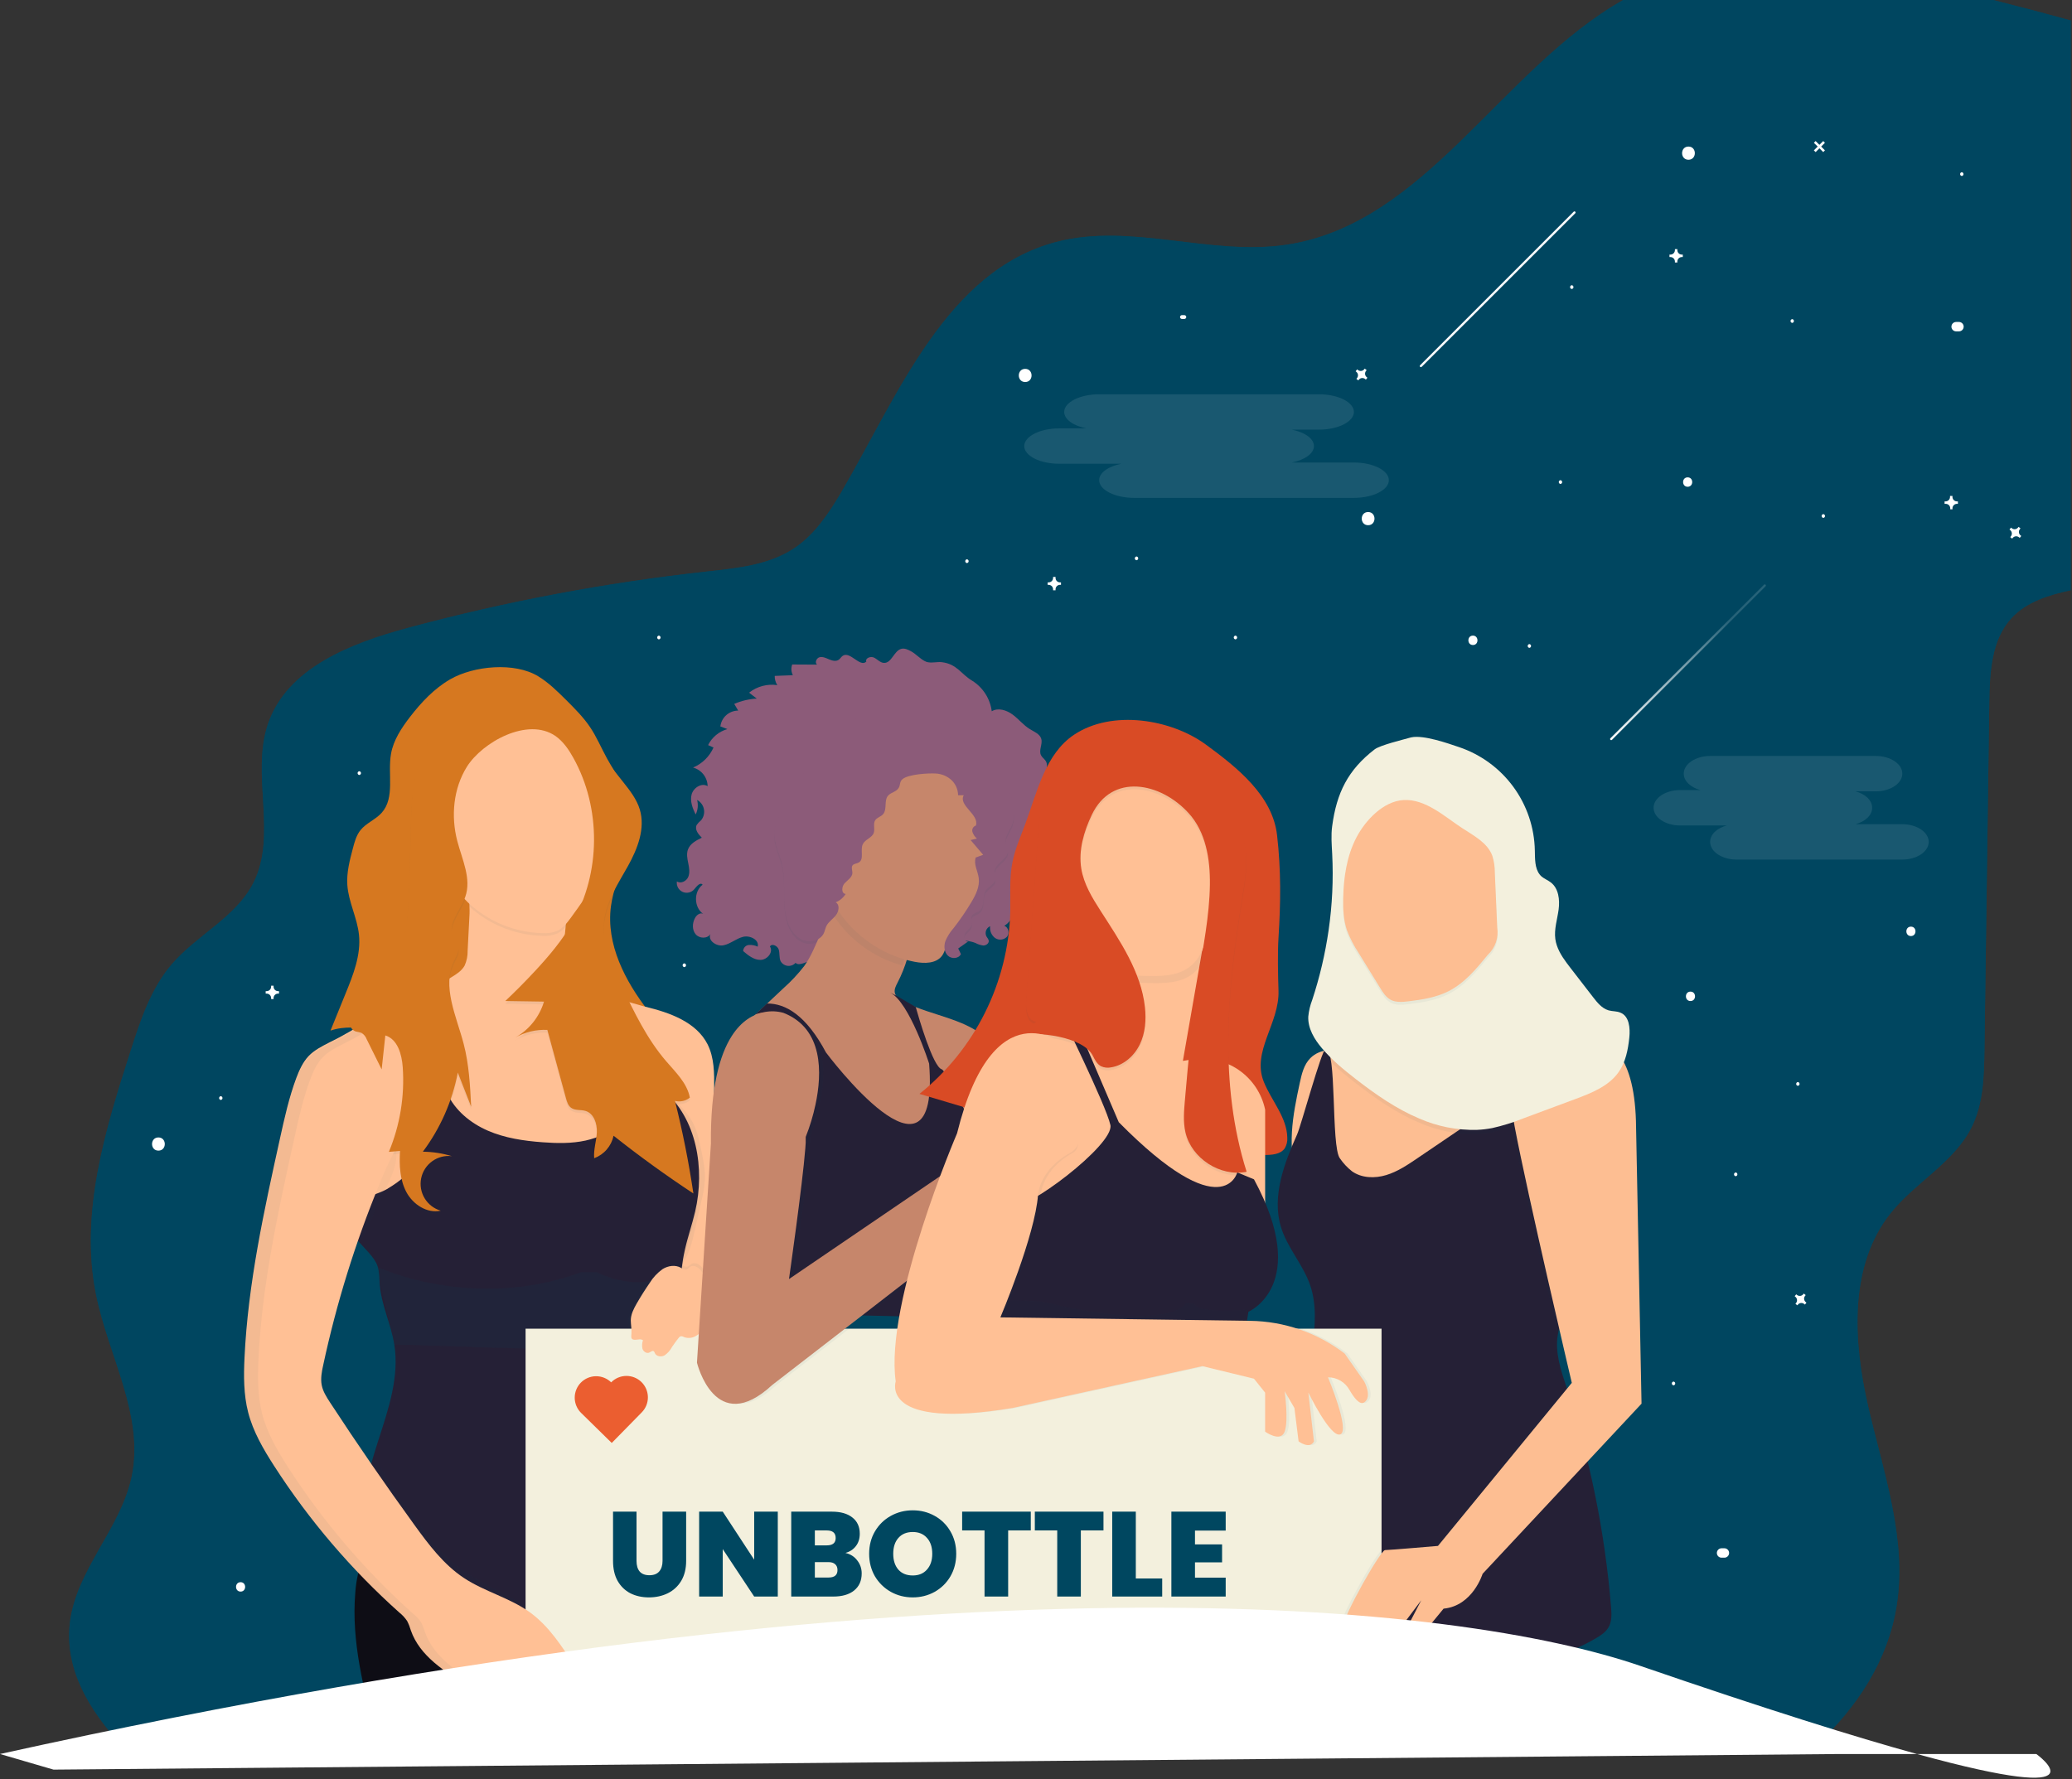 <svg width="929" height="798" viewBox="0 0 929 798" fill="none" xmlns="http://www.w3.org/2000/svg">
<rect x="0" y="0" width="929" height="798" fill="#333333" stroke="none"/>
<g clip-path="url(#clip0)">
<path d="M928.411 9.17V264.71C918.701 266.8 908.651 269.86 901.911 277.14C892.791 286.97 892.101 301.71 891.911 315.14L889.751 470.58C889.581 482.47 889.311 494.82 884.011 505.47C876.121 521.33 858.851 530.12 847.771 543.94C828.891 567.48 830.841 601.34 837.611 630.75C844.381 660.16 855.071 689.9 850.441 719.75C846.571 744.69 832.621 765.75 814.021 783.05H54.841C40.081 767.11 28.911 748.71 31.331 727.86C34.091 704.05 54.271 685.47 59.091 661.99C64.711 634.64 48.621 608.05 43.091 580.7C35.651 544.17 47.181 506.7 58.581 471.25C62.961 457.6 67.581 443.56 76.851 432.63C88.151 419.35 105.761 411.46 113.631 395.9C124.521 374.36 112.351 347.35 120.201 324.52C128.761 299.62 157.201 288.52 182.641 281.66C226.695 269.767 271.602 261.292 316.961 256.31C330.511 254.82 344.731 253.43 356.091 245.88C365.211 239.81 371.491 230.39 377.091 220.95C402.781 176.97 424.411 121.34 473.641 108.5C507.051 99.78 542.541 114.84 576.701 109.78C639.151 100.5 673.051 30.98 727.761 0H893.641C905.261 2.92 916.851 5.977 928.411 9.17Z" fill="#004760"/>
<path opacity="0.7" d="M928.411 9.17V264.71C918.701 266.8 908.651 269.86 901.911 277.14C892.791 286.97 892.101 301.71 891.911 315.14L889.751 470.58C889.581 482.47 889.311 494.82 884.011 505.47C876.121 521.33 858.851 530.12 847.771 543.94C828.891 567.48 830.841 601.34 837.611 630.75C844.381 660.16 855.071 689.9 850.441 719.75C846.571 744.69 832.621 765.75 814.021 783.05H54.841C40.081 767.11 28.911 748.71 31.331 727.86C34.091 704.05 54.271 685.47 59.091 661.99C64.711 634.64 48.621 608.05 43.091 580.7C35.651 544.17 47.181 506.7 58.581 471.25C62.961 457.6 67.581 443.56 76.851 432.63C88.151 419.35 105.761 411.46 113.631 395.9C124.521 374.36 112.351 347.35 120.201 324.52C128.761 299.62 157.201 288.52 182.641 281.66C226.695 269.767 271.602 261.292 316.961 256.31C330.511 254.82 344.731 253.43 356.091 245.88C365.211 239.81 371.491 230.39 377.091 220.95C402.781 176.97 424.411 121.34 473.641 108.5C507.051 99.78 542.541 114.84 576.701 109.78C639.151 100.5 673.051 30.98 727.761 0H893.641C905.261 2.92 916.851 5.977 928.411 9.17Z" fill="#004760"/>
<path d="M157.41 527.86C156.971 530.108 156.995 532.422 157.48 534.66C159.18 540.79 166.34 543.4 172.61 544.45C181.46 545.93 190.93 546.06 198.97 542.07C202.101 540.39 205.065 538.414 207.82 536.17L219.12 527.55C221.007 526.314 222.606 524.687 223.81 522.78C224.588 521.144 225.011 519.361 225.05 517.55C225.351 512.923 224.713 508.283 223.174 503.909C221.635 499.535 219.228 495.517 216.097 492.097C212.966 488.678 209.175 485.926 204.953 484.009C200.732 482.091 196.166 481.048 191.53 480.94C190.289 480.847 189.043 481.013 187.87 481.43C186.561 482.11 185.391 483.029 184.42 484.14C178.3 490.08 170.35 491.14 166.42 498.97C161.848 508.039 158.803 517.8 157.41 527.86Z" fill="#FFC095"/>
<path d="M201.84 304.65C194.68 308.79 188.9 314.96 183.84 321.5C180 326.5 176.42 331.87 175.32 338.04C173.72 347.04 177.21 357.71 171.13 364.52C168.39 367.58 164.19 369.09 161.62 372.31C159.78 374.61 158.98 377.55 158.23 380.4C156.8 385.8 155.35 391.32 155.73 396.89C156.25 404.53 160.16 411.6 160.95 419.22C161.89 428.22 158.4 437.12 154.95 445.54L148.18 462.2C154.37 460.02 161.18 460.95 167.69 461.34C190.78 462.72 214.46 457.08 236.83 462.99C239.51 463.7 242.15 464.57 244.83 465.17C259.09 468.34 273.83 463.89 287.73 459.48C289.73 458.86 292.1 457.61 291.84 455.56C291.663 454.763 291.277 454.027 290.72 453.43C280.23 439.95 271.67 423.43 273.92 406.43C275.92 391.65 285.92 377.8 283.29 363.13C281.77 354.68 276.29 347.61 272.12 340.08C269.57 335.42 267.51 330.48 264.55 326.08C261.59 321.68 257.68 317.75 253.85 313.94C250.02 310.13 245.99 306.14 241.29 303.28C230.71 296.83 212.41 298.56 201.84 304.65Z" fill="#D67820"/>
<path d="M209.669 426.38C209.719 428.658 209.265 430.918 208.339 433C207.059 435.38 204.639 436.9 202.339 438.3C191.306 445 180.206 451.593 169.039 458.08C175.589 474.95 182.329 492.15 193.919 506.08C215.919 532.45 253.259 542.89 287.259 538C292.369 537.26 297.739 536.06 301.409 532.44C304.409 529.52 305.799 525.44 306.859 521.44C310.371 508.058 310.768 494.049 308.019 480.49C306.019 470.91 302.019 460.99 293.709 455.83C290.555 454.046 287.197 452.65 283.709 451.67L255.449 442.49C254.059 442.04 252.539 441.49 251.859 440.18C251.459 439.174 251.355 438.074 251.559 437.01L253.739 414.21C254.199 409.43 254.529 404.15 251.679 400.29C249.309 397.07 245.259 395.61 241.409 394.56C235.539 392.96 216.239 387.11 211.719 392.63C209.389 395.49 210.719 405.97 210.529 409.63L209.669 426.38Z" fill="#FFC095"/>
<path d="M289.41 451.5C300.31 454.13 312.2 458.35 317.26 468.36C320.26 474.36 320.26 481.28 320.2 487.95L319.2 590.2L291.58 591.33C294.835 573.361 296.84 555.187 297.58 536.94C298.034 529.307 297.83 521.648 296.97 514.05C294.78 497.52 287.47 482.27 278.8 468.21C276.8 465 266.14 453.21 267.8 449.41C269.82 444.94 285.25 450.5 289.41 451.5Z" fill="#FFC095"/>
<path opacity="0.05" d="M310.859 503.89C312.739 507.67 313.599 511.89 314.449 515.99C315.359 520.41 316.269 524.89 316.039 529.4C315.791 532.503 315.272 535.578 314.489 538.59L311.489 551.9C310.269 557.22 308.969 562.72 305.649 567.04C305.343 567.524 304.892 567.899 304.359 568.11C303.878 568.213 303.377 568.171 302.919 567.99C299.619 566.92 297.249 563.88 296.119 560.6C294.989 557.32 294.939 553.78 294.959 550.3C295.029 535.59 296.229 520.84 294.879 506.16C294.499 502.02 291.019 491.63 297.999 492.09C303.089 492.41 308.829 499.79 310.859 503.89Z" fill="#004760"/>
<path d="M312.84 687.05C312.84 687.53 312.84 688.05 312.77 688.5C312.77 689.73 312.67 690.96 312.62 692.22C311.54 720.32 311.75 755.7 303.01 782.94H169.84C169.41 781.6 169.05 780.23 168.69 778.88C163.1 757.76 157.47 736.12 159.29 714.35C159.478 711.471 159.899 708.611 160.55 705.8C160.55 705.64 160.63 705.48 160.68 705.32C161.053 703.833 161.625 702.404 162.38 701.07C162.607 700.665 162.865 700.277 163.15 699.91C163.31 699.71 163.48 699.51 163.65 699.33C164.18 698.755 164.81 698.28 165.51 697.93C168.99 696.23 178.23 698.49 183.42 699.33C184.11 699.44 184.73 699.52 185.26 699.57L199.73 700.86L203.46 701.19L231.84 703.72L235.65 704.06C244.56 704.83 253.5 705.46 262.43 704.87C280.34 703.68 294.8 686.67 312.73 687L312.84 687.05Z" fill="#0E0D15"/>
<path opacity="0.05" d="M169.279 570.31C170.139 573.03 170.049 575.95 170.279 578.79C171.069 587.95 175.349 596.46 176.799 605.54C179.079 619.82 174.239 634.16 169.799 647.93C165.359 661.7 161.339 675.72 161.799 690.09C162.119 699.09 164.479 708.4 170.699 714.87C179.449 723.98 193.329 725.29 205.949 726.04L251.469 728.75C260.379 729.28 269.369 729.81 278.179 728.4C286.989 726.99 295.729 723.46 301.859 716.98C305.446 713.033 308.195 708.4 309.939 703.36C311.672 698.815 312.606 694.004 312.699 689.14C312.699 683.38 311.319 677.73 310.159 672.09C305.159 647.61 304.889 622.43 304.659 597.44C304.559 585.94 304.459 574.33 306.969 563.11C308.269 557.3 310.249 551.65 311.599 545.85C316.069 526.62 312.359 504.16 297.289 491.4C295.989 490.3 294.289 489.22 292.689 489.86C291.509 490.33 290.879 491.58 290.289 492.71C287.468 498.055 283.523 502.725 278.723 506.399C273.924 510.073 268.386 512.662 262.489 513.99C256.179 515.37 249.629 515.24 243.189 514.76C234.769 514.14 226.269 512.89 218.539 509.51C210.809 506.13 203.829 500.39 200.369 492.69C191.719 499.03 192.809 512.19 187.939 521.74C184.799 527.89 179.249 532.29 173.429 535.74C168.909 538.43 159.499 540.08 156.429 544.44C150.089 553.59 166.839 562.57 169.279 570.31Z" fill="#004760"/>
<path d="M169.28 567.81C170.14 570.53 170.05 573.45 170.28 576.29C171.07 585.45 175.35 593.96 176.8 603.04C179.08 617.32 174.24 631.66 169.8 645.43C165.36 659.2 161.34 673.22 161.8 687.59C162.12 696.59 164.48 705.9 170.7 712.37C179.54 721.5 193.41 722.8 206.03 723.5L251.55 726.21C260.46 726.74 269.45 727.27 278.26 725.86C287.07 724.45 295.81 720.92 301.94 714.44C305.527 710.493 308.276 705.86 310.02 700.82C311.753 696.275 312.687 691.464 312.78 686.6C312.78 680.84 311.4 675.19 310.24 669.55C305.24 645.07 304.97 619.89 304.74 594.9C304.64 583.4 304.54 571.79 307.05 560.57C308.35 554.76 310.33 549.11 311.68 543.31C316.15 524.08 312.44 501.62 297.37 488.86C296.07 487.76 294.37 486.68 292.77 487.32C291.59 487.79 290.96 489.04 290.37 490.17C287.555 495.525 283.612 500.205 278.812 503.887C274.013 507.57 268.471 510.167 262.57 511.5C256.26 512.88 249.71 512.75 243.27 512.27C234.85 511.65 226.35 510.4 218.62 507.02C210.89 503.64 203.91 497.9 200.45 490.2C191.8 496.54 192.89 509.7 188.02 519.25C184.88 525.4 179.33 529.8 173.51 533.25C168.99 535.94 159.58 537.59 156.51 541.95C150.09 551.09 166.84 560.07 169.28 567.81Z" fill="#252036"/>
<path opacity="0.05" d="M281.57 592.79C281.57 590.12 282.85 587.63 284.17 585.31C285.99 582.13 287.944 579.03 290.03 576.01C291.528 573.558 293.508 571.435 295.85 569.77C298.28 568.25 301.53 567.77 304.01 569.17C304.553 569.602 305.203 569.878 305.89 569.97C306.89 569.97 307.55 568.97 308.44 568.59C310.04 567.85 311.88 569.03 313 570.4C314.12 571.77 315 573.4 316.61 574.19C317.19 574.47 317.84 574.6 318.43 574.86C320.48 575.76 321.57 577.97 322.49 580.02C323.22 581.376 323.646 582.873 323.74 584.41C323.74 587.09 321.74 589.28 319.85 591.2L315.01 596.2C313.782 597.598 312.349 598.802 310.76 599.77C309.961 600.248 309.064 600.54 308.136 600.625C307.208 600.71 306.273 600.585 305.4 600.26C304.976 599.987 304.474 599.857 303.97 599.89C303.594 600.024 303.271 600.276 303.05 600.61C301.979 601.923 300.978 603.292 300.05 604.71C299.266 606.209 298.13 607.496 296.74 608.46C295.26 609.28 293.03 609.01 292.36 607.46C292.28 607.154 292.125 606.872 291.91 606.64C291.3 606.16 290.52 606.94 289.81 607.24C288.62 607.75 287.22 606.75 286.81 605.52C286.527 604.251 286.604 602.928 287.03 601.7C286.14 600.98 284.84 601.41 283.69 601.47C281.32 601.6 281.8 600.08 281.86 598.7C282.01 596.67 281.59 594.79 281.57 592.79Z" fill="#004760"/>
<path opacity="0.05" d="M211.73 393.8C210.04 395.86 210.27 401.91 210.45 406.51C211 407.02 211.55 407.51 212.12 408C220.846 415.269 231.767 419.384 243.12 419.68C245.387 419.86 247.665 419.518 249.78 418.68C251.324 417.916 252.687 416.832 253.78 415.5V415.38C254.24 410.6 254.57 405.32 251.72 401.46C249.35 398.24 245.3 396.78 241.45 395.73C235.56 394.13 216.25 388.28 211.73 393.8Z" fill="#004760"/>
<path opacity="0.03" d="M177.64 519.65C177.1 524.37 175.03 528.75 172.99 533.04L161.17 557.88C159.29 554.67 157.34 551.15 157.78 547.46C158.097 545.652 158.701 543.907 159.57 542.29L169.9 520.37C170.68 518.72 173.33 509.48 175.11 509.37C177.77 509.26 177.83 518.02 177.64 519.65Z" fill="#004760"/>
<path opacity="0.05" d="M209.329 345.13C203.249 354.88 202.119 367.26 205.019 378.38C207.189 386.72 211.509 395.38 208.589 403.52C206.389 409.63 200.259 415.72 203.299 421.46C203.979 422.74 205.079 423.8 205.479 425.19C206.159 427.56 204.629 429.91 203.569 432.13C198.029 443.69 204.649 456.98 207.889 469.38C210.289 478.56 210.779 488.11 211.259 497.59L205.259 482.26C202.778 495.124 197.414 507.258 189.569 517.75C193.975 517.799 198.352 518.472 202.569 519.75C199.449 519.374 196.301 520.186 193.751 522.024C191.202 523.863 189.437 526.592 188.807 529.672C188.177 532.751 188.729 535.955 190.352 538.646C191.975 541.338 194.552 543.32 197.569 544.2C191.429 545.56 185.089 541.38 182.149 535.82C179.209 530.26 178.979 523.69 179.329 517.41L174.329 517.82C179.328 505.809 181.455 492.797 180.539 479.82C180.129 474.08 178.239 467.3 172.739 465.61L171.089 480.84L164.409 467.32C163.977 466.132 163.156 465.124 162.079 464.46C161.26 464.204 160.425 464.004 159.579 463.86C156.949 463.05 155.929 459.62 156.749 457C157.569 454.38 159.679 452.39 161.689 450.51C168.489 444.15 175.269 437.37 178.949 428.82C182.369 420.88 182.859 412.03 183.219 403.39C183.646 393.263 183.979 383.13 184.219 372.99C184.389 364.99 184.499 356.93 186.219 349.13C189.219 335.92 197.219 323.65 208.989 316.9C220.759 310.15 236.119 309.54 247.699 316.55C254.699 320.77 259.869 327.29 264.919 333.67L279.409 351.97C282.409 355.76 285.469 359.66 286.859 364.28C289.419 372.8 285.859 381.91 281.519 389.7C277.179 397.49 271.969 405.16 270.909 413.99C269.689 424.2 274.239 434.11 278.679 443.38C284.319 455.16 290.049 467.09 298.539 477.01C302.859 482.06 308.079 486.96 309.299 493.49C308.379 494.241 307.295 494.766 306.135 495.021C304.974 495.277 303.77 495.256 302.619 494.96C306.046 508.653 308.793 522.5 310.859 536.5C298.559 528.387 286.633 519.753 275.079 510.6C274.598 512.874 273.552 514.989 272.036 516.751C270.521 518.513 268.585 519.864 266.409 520.68C266.059 516.8 267.409 512.98 267.599 509.09C267.789 505.2 266.289 500.66 262.599 499.49C260.439 498.81 257.879 499.39 256.049 498.06C254.709 497.06 254.189 495.36 253.749 493.75L245.409 463.13C240.341 462.887 235.309 464.102 230.909 466.63C237.183 463.129 241.846 457.322 243.909 450.44L226.559 450.17C231.139 445.837 235.576 441.36 239.869 436.74C246.119 430.02 252.089 422.96 256.639 414.99C269.409 392.66 269.589 363.65 257.089 341.16C255.019 337.43 252.549 333.8 249.089 331.35C236.579 322.66 216.189 334.14 209.329 345.13Z" fill="#004760"/>
<path opacity="0.05" d="M177.15 668.91L187.97 683.5C192.33 689.38 196.72 695.32 202.22 700.15C213.77 710.32 229.22 714.89 241.59 724.15C249.3 729.918 255.598 737.362 260.01 745.92C262.17 750.12 263.46 756.13 259.62 758.92C256.21 761.36 251.52 759.2 247.94 757.03L228.56 745.32C222.92 741.91 217.18 738.42 212.86 733.44C209.48 729.54 207.11 724.88 204.29 720.55C199.972 713.92 194.593 708.045 188.37 703.16C184.56 700.16 180.37 697.53 177.2 693.88C172.07 688.04 169.9 680.21 168.36 672.58C167.85 670.04 164 654 166.97 653.8C168.66 653.63 175.64 666.87 177.15 668.91Z" fill="#004760"/>
<path opacity="0.1" d="M168.77 567.98C168.77 567.98 211.9 588.61 260.65 570.48H267.53C267.53 570.48 288.16 581.73 303.78 568.6L304.87 607L176.87 603L168.77 567.98Z" fill="#004760"/>
<path d="M408.5 292.09C407.19 291.38 405.73 290.65 404.27 290.95C400.83 291.66 399.85 297.45 396.33 297.29C394.64 297.21 393.43 295.69 391.91 294.93C390.39 294.17 387.82 295.14 388.42 296.72C385.56 299.42 381.22 291.97 377.9 294.07C377.16 294.54 376.75 295.4 376.03 295.89C374.81 296.73 373.15 296.31 371.79 295.73C370.43 295.15 368.98 294.43 367.54 294.73C366.1 295.03 365.15 297.19 366.35 298.06L355.19 298C354.905 298.779 354.785 299.609 354.836 300.436C354.888 301.264 355.111 302.073 355.49 302.81L347.35 303.12C347.318 304.585 347.721 306.026 348.51 307.26C346.283 306.933 344.012 307.064 341.837 307.645C339.661 308.226 337.628 309.245 335.86 310.64L339.31 313.3C335.825 313.483 332.401 314.289 329.2 315.68L330.98 318.68C329.009 318.681 327.107 319.403 325.633 320.712C324.159 322.02 323.215 323.823 322.98 325.78L326.14 326.97C324.276 327.496 322.542 328.407 321.05 329.643C319.559 330.88 318.343 332.415 317.48 334.15L319.91 335.23C318.108 339.286 314.829 342.504 310.74 344.23C312.587 344.723 314.223 345.803 315.401 347.307C316.579 348.812 317.235 350.659 317.27 352.57C314.61 350.93 310.91 353.25 310.1 356.26C309.29 359.27 310.49 362.45 311.92 365.26C312.913 363.238 313.136 360.925 312.55 358.75C313.332 359.168 314.01 359.755 314.538 360.467C315.066 361.178 315.429 361.998 315.602 362.868C315.775 363.737 315.754 364.633 315.539 365.493C315.324 366.353 314.922 367.154 314.36 367.84C313.591 368.45 312.917 369.171 312.36 369.98C311.36 371.98 313.09 374.14 314.67 375.68C312.16 376.89 309.43 378.33 308.46 380.94C307.73 382.94 308.16 385.07 308.58 387.12C309 389.17 309.37 391.37 308.58 393.28C307.79 395.19 305.18 396.47 303.49 395.28C303.347 396.239 303.521 397.219 303.987 398.07C304.453 398.92 305.184 399.595 306.07 399.991C306.955 400.387 307.946 400.481 308.891 400.261C309.835 400.041 310.682 399.517 311.3 398.77C312.35 397.49 314.02 395.43 315.02 396.77C310.96 399.83 311.1 406.96 315.29 409.85C313.95 409.1 312.29 410.37 311.6 411.72C310.37 413.99 310.25 417.03 311.92 419C313.59 420.97 317.22 421.08 318.55 418.86C317.15 421.73 321.22 424.56 324.35 423.94C327.48 423.32 330.03 420.94 333.12 420.15C336.21 419.36 340.51 421.45 339.71 424.54C338.463 423.954 337.086 423.696 335.71 423.79C335.029 423.859 334.398 424.177 333.937 424.682C333.475 425.188 333.217 425.846 333.21 426.53C335.48 428.47 338.03 430.53 341.02 430.48C344.01 430.43 346.89 426.95 345.2 424.48C346.07 422.95 348.61 424.15 349.14 425.83C349.67 427.51 349.26 429.42 349.98 431.03C350.301 431.611 350.755 432.106 351.307 432.475C351.858 432.844 352.49 433.076 353.149 433.15C353.808 433.224 354.475 433.14 355.095 432.903C355.715 432.667 356.269 432.285 356.71 431.79C357.49 432.7 358.95 432.4 360.09 432.02C366.9 429.75 374.64 426.53 376.58 419.62C377.18 417.46 377.17 415.04 378.58 413.26C379.628 412.049 381.025 411.193 382.58 410.81C389.45 408.72 396.85 411.05 403.39 414.01C409.93 416.97 416.39 420.65 423.5 421.41C428.16 421.91 433.06 421.16 437.4 422.92C438.478 423.501 439.655 423.878 440.87 424.03C442.09 424.03 443.45 423.11 443.31 421.9C443.22 421.14 442.61 420.56 442.25 419.9C442.056 419.494 441.945 419.053 441.924 418.604C441.903 418.154 441.974 417.705 442.13 417.283C442.287 416.861 442.527 416.475 442.837 416.148C443.146 415.821 443.518 415.56 443.93 415.38C443.805 416.368 443.94 417.372 444.32 418.292C444.701 419.213 445.314 420.018 446.1 420.63C446.911 421.208 447.904 421.473 448.895 421.375C449.886 421.278 450.808 420.825 451.49 420.1C452.75 418.56 452.15 415.81 450.27 415.18C452.056 414.169 453.373 412.495 453.934 410.52C454.495 408.546 454.257 406.43 453.27 404.63C458.08 401.83 459.2 394.31 455.4 390.24C457.56 389.156 459.292 387.377 460.319 385.19C461.345 383.003 461.607 380.534 461.06 378.18C463.06 377.4 465.06 376.53 466.41 374.86C467.76 373.19 467.94 370.47 466.32 369.1C468.347 363.782 469.486 358.167 469.69 352.48C469.75 350.84 469.16 348.63 467.53 348.72C468.91 346.39 470.28 343.39 468.77 341.14C468.18 340.27 467.23 339.67 466.77 338.74C465.59 336.52 467.57 333.74 466.86 331.34C466.22 329.15 463.73 328.2 461.78 327.01C458.89 325.26 456.78 322.51 454.06 320.49C451.34 318.47 447.54 317.23 444.66 318.98C444.302 316.176 443.322 313.488 441.793 311.111C440.263 308.734 438.223 306.729 435.82 305.24C430.82 302.24 429.08 297.81 422.31 296.97C420.12 296.7 417.44 297.52 415.37 296.82C412.92 295.9 410.8 293.33 408.5 292.09Z" fill="#8C5B79"/>
<path opacity="0.05" d="M398.319 357.92C396.169 360.06 397.929 364.23 395.879 366.46C394.879 367.55 393.169 367.89 392.379 369.15C391.379 370.78 392.379 373.01 391.739 374.82C390.909 377.02 387.909 377.67 386.859 379.82C385.559 382.44 387.589 386.55 385.069 388.04C384.129 388.6 382.769 388.53 382.179 389.45C381.589 390.37 382.179 391.57 382.179 392.66C382.179 394.66 380.069 395.9 378.689 397.37C377.309 398.84 377.139 402.01 379.149 402.16C378.107 403.851 376.551 405.165 374.709 405.91C376.589 407.02 376.149 409.91 374.799 411.67C373.449 413.43 371.409 414.5 370.499 416.5C370.019 417.5 369.849 418.62 369.389 419.63C367.809 423.11 362.969 424.18 359.509 422.56C356.049 420.94 353.889 417.34 352.829 413.67C350.489 405.58 352.549 396.77 350.569 388.59C349.429 383.85 346.949 379.33 347.139 374.46C347.299 370.58 349.139 367 351.039 363.61C355.747 355.171 360.942 347.014 366.599 339.18C372.019 331.67 378.599 323.99 387.649 322.07C392.999 320.94 398.559 321.99 403.849 323.38C419.339 327.46 434.319 334.71 445.459 346.22C448.904 349.577 451.627 353.603 453.459 358.05C455.149 362.54 455.389 367.73 453.329 372.05C452.149 374.53 450.189 377.05 450.969 379.73C451.321 380.54 451.632 381.368 451.899 382.21C452.629 386.21 445.899 388.21 445.899 392.21C445.899 393.31 446.439 394.37 446.299 395.46C446.009 397.68 443.299 398.6 442.029 400.46C440.239 403.17 441.809 407.53 439.269 409.55C438.049 410.55 436.039 410.74 435.579 412.24C435.279 413.24 435.849 414.24 435.799 415.24C435.709 417.04 433.799 418.13 432.799 419.58C431.799 421.03 432.559 424 434.219 423.3L429.609 426.55L430.829 429.07C429.829 431.18 426.599 431.37 424.949 429.75C423.299 428.13 423.109 425.45 423.859 423.26C424.753 421.122 425.997 419.149 427.539 417.42C430.423 413.73 433.071 409.862 435.469 405.84C437.469 402.51 439.329 398.77 438.809 394.93C438.389 391.82 436.439 388.72 437.469 385.75L440.799 384.55L435.169 377.93L437.979 377.26C437.051 376.461 436.36 375.424 435.979 374.26C435.817 373.679 435.889 373.058 436.178 372.53C436.468 372.001 436.953 371.606 437.529 371.43C439.199 366.5 429.529 362.43 432.099 357.83H429.559C429.522 355.325 428.51 352.932 426.739 351.16C424.756 349.288 422.164 348.195 419.439 348.08C416.169 347.89 407.439 348.4 404.709 350.55C403.089 351.82 403.859 353.36 402.779 354.74C401.619 356.44 399.679 356.56 398.319 357.92Z" fill="#004760"/>
<path d="M450.01 492.26C449.466 495.829 448.244 499.26 446.41 502.37C444.259 505.391 441.408 507.844 438.1 509.52C435.89 510.75 433.54 511.8 431.24 512.8L414.81 519.94C409.729 522.759 403.785 523.603 398.12 522.31L367.7 518.06C364.06 517.55 360.38 517.06 356.7 516.35C354.38 515.93 352.07 515.44 349.81 514.86C345.016 513.691 340.398 511.889 336.08 509.5C326.55 504.06 322.8 493.31 323.78 482.37C324.71 471.96 328.91 464.29 336.51 457.11L338.61 455.11L338.8 454.94L343.9 450.11L351.35 443.11C354.714 440.115 357.797 436.818 360.56 433.26C366.67 424.88 368.84 411.82 377.02 405.11C383.96 399.42 399.72 407.62 406.08 411.9C407.128 412.5 408.003 413.361 408.62 414.4C409.087 415.595 409.222 416.894 409.01 418.16C408.285 426.035 406.044 433.696 402.41 440.72C401.7 442.09 400.92 443.58 401.18 445.1C401.268 445.603 401.459 446.083 401.74 446.51C402.612 447.644 403.748 448.547 405.05 449.14C406.837 450.063 408.669 450.894 410.54 451.63C417.3 454.31 424.48 456.03 431.21 458.87C439.79 462.5 448.15 468.73 450.39 477.77C451.61 482.5 450.98 487.5 450.01 492.26Z" fill="#C6866B"/>
<path d="M410.579 451.62C411.879 456.24 418.309 478.42 422.219 479.53C423.689 479.95 430.129 492.72 438.059 509.53C453.789 542.86 475.339 592.05 475.339 592.05L383.849 589.87L344.079 588.87L349.819 514.82L350.959 500.12L361.289 496.53L365.339 495.12L364.709 471.99C364.709 471.99 355.819 449.41 338.779 454.88L343.879 450.05C352.269 449.96 361.509 455.4 370.329 471.99C370.329 471.99 421.579 540.74 416.579 476.99C416.579 476.99 407.829 449.49 399.079 445.11L401.759 446.45L410.579 451.62Z" fill="#252036"/>
<path opacity="0.05" d="M404.7 433.03C405.937 428.982 406.751 424.816 407.13 420.6C407.342 419.334 407.208 418.035 406.74 416.84C406.124 415.801 405.248 414.94 404.2 414.34C397.84 410.06 382.09 401.86 375.14 407.55C374.405 408.168 373.713 408.836 373.07 409.55C380.276 421.084 391.574 429.471 404.7 433.03Z" fill="#004760"/>
<path d="M369.189 392.91C373.489 412.27 390.679 427.64 410.189 431.36C414.499 432.19 419.739 432.16 422.359 428.63C424.049 426.35 424.109 423.25 425.359 420.63C426.429 418.37 428.359 416.63 430.009 414.8C432.262 412.234 434.239 409.438 435.909 406.46C441.609 396.61 445.249 385.26 444.269 373.92C443.68 368.87 442.64 363.884 441.159 359.02C439.569 353.17 437.669 346.87 432.759 343.32C421.989 335.53 404.209 338.11 393.009 343.24C381.319 348.6 373.009 359.65 369.809 371.94C367.937 378.781 367.725 385.97 369.189 392.91V392.91Z" fill="#C6866B"/>
<path d="M398.321 356.67C396.171 358.81 397.931 362.98 395.881 365.21C394.881 366.3 393.171 366.64 392.381 367.9C391.381 369.53 392.381 371.76 391.741 373.57C390.911 375.77 387.911 376.42 386.861 378.57C385.561 381.19 387.591 385.3 385.071 386.79C384.131 387.35 382.771 387.28 382.181 388.2C381.591 389.12 382.181 390.32 382.181 391.41C382.181 393.41 380.071 394.65 378.691 396.12C377.311 397.59 377.141 400.76 379.151 400.91C378.108 402.601 376.553 403.915 374.711 404.66C376.591 405.77 376.151 408.66 374.801 410.42C373.451 412.18 371.461 413.35 370.511 415.31C370.031 416.31 369.861 417.43 369.401 418.44C367.821 421.92 362.981 422.99 359.521 421.37C356.061 419.75 353.901 416.15 352.841 412.48C350.501 404.39 352.561 395.58 350.581 387.4C349.441 382.66 346.961 378.14 347.151 373.27C347.311 369.39 349.151 365.81 351.051 362.42C355.759 353.981 360.954 345.824 366.611 337.99C372.031 330.48 378.611 322.8 387.661 320.88C393.011 319.75 398.571 320.8 403.861 322.19C419.351 326.27 434.331 333.52 445.471 345.03C448.916 348.387 451.638 352.413 453.471 356.86C455.161 361.35 455.401 366.54 453.341 370.86C452.161 373.34 450.201 375.86 450.981 378.54C451.333 379.35 451.643 380.178 451.911 381.02C452.641 385.02 445.911 387.02 445.911 391.02C445.911 392.12 446.451 393.18 446.311 394.27C446.021 396.49 443.311 397.41 442.041 399.27C440.251 401.98 441.821 406.34 439.281 408.36C438.061 409.36 436.051 409.55 435.591 411.05C435.291 412.05 435.861 413.05 435.811 414.05C435.721 415.85 433.811 416.94 432.811 418.39C431.811 419.84 432.571 422.81 434.231 422.11L429.621 425.36L430.841 427.88C429.841 429.99 426.611 430.18 424.961 428.56C423.311 426.94 423.121 424.26 423.871 422.07C424.765 419.932 426.009 417.959 427.551 416.23C430.435 412.54 433.083 408.672 435.481 404.65C437.481 401.32 439.341 397.58 438.821 393.74C438.401 390.63 436.451 387.53 437.481 384.56L440.811 383.36L435.181 376.74L437.991 376.07C437.063 375.271 436.371 374.234 435.991 373.07C435.829 372.489 435.9 371.868 436.19 371.34C436.48 370.811 436.964 370.416 437.541 370.24C439.211 365.31 429.541 361.24 432.111 356.64H429.571C429.533 354.135 428.522 351.742 426.751 349.97C424.768 348.098 422.176 347.005 419.451 346.89C416.181 346.7 407.451 347.21 404.721 349.36C403.101 350.63 403.871 352.17 402.791 353.55C401.621 355.19 399.681 355.31 398.321 356.67Z" fill="#8C5B79"/>
<path d="M652.961 727.99C651.771 733.99 648.061 740.18 644.811 745.3C644.331 746.05 643.871 746.8 643.401 747.55L642.671 748.75C637.36 757.506 632.842 766.719 629.171 776.28C628.311 778.51 627.501 780.75 626.761 783H586.411C583.691 778.85 582.411 774.12 581.411 769.5C579.803 761.817 578.936 753.998 578.821 746.15C578.738 741.063 578.975 735.977 579.531 730.92C579.531 730.46 579.641 730 579.701 729.53C580.481 723.7 582.301 717.53 588.191 713.96C588.66 713.671 589.144 713.408 589.641 713.17C589.773 713.093 589.91 713.026 590.051 712.97C592.735 711.806 595.538 710.937 598.411 710.38C602.551 709.46 606.744 708.707 610.991 708.12L612.331 707.95C614.684 707.643 617.051 707.393 619.431 707.2C620.781 707.08 622.131 706.98 623.491 706.9C630.691 706.49 638.491 706.7 644.251 710.08C648.881 712.82 651.451 716.02 652.601 719.45C652.661 719.62 652.721 719.8 652.771 719.98C653.475 722.596 653.54 725.343 652.961 727.99V727.99Z" fill="#0E0D15"/>
<path d="M713.6 727.74C709.701 730.984 706.728 735.199 704.98 739.96C704.78 740.45 704.6 740.96 704.43 741.44C702.16 748.02 701.51 755.33 701.11 762.2C700.71 769.07 700.3 776.07 699.9 783H629.56C629.39 780.76 629.25 778.52 629.17 776.28C628.93 770.54 628.953 764.797 629.24 759.05C629.325 755.208 629.858 751.388 630.83 747.67C630.95 747.27 631.07 746.87 631.21 746.47C631.35 746.07 631.6 745.4 631.82 744.87C634.98 737.4 641.92 732.03 649.5 729.14C650.64 728.71 651.79 728.33 652.96 727.99C659.55 726.07 666.53 725.56 673.42 725.34C684.57 724.98 703.74 722.71 713.6 727.74Z" fill="#0E0D15"/>
<path d="M631.469 450.18C631.601 453.056 631.246 455.933 630.419 458.69C628.759 463.32 624.599 466.69 620.009 468.47C615.419 470.25 610.399 470.47 605.489 470.47C599.139 470.38 591.929 470.05 587.489 474.56C584.609 477.45 583.629 481.66 582.769 485.65C579.659 500.03 576.629 515.51 582.359 529.06C585.989 537.66 592.929 544.6 600.969 549.34C609.009 554.08 618.129 556.73 627.329 558.34C630.986 558.999 634.694 559.33 638.409 559.33C651.089 559.21 662.929 553.33 674.249 547.66C676.763 546.573 679.063 545.046 681.039 543.15C682.811 540.991 684.167 538.523 685.039 535.87C691.126 520.39 696.619 504.697 701.519 488.79C702.819 484.57 704.089 480.25 704.009 475.79C703.929 471.33 702.299 466.79 698.779 464.11C693.409 460.11 685.909 461.67 679.229 462.44C678.758 462.59 678.258 462.626 677.771 462.546C677.283 462.466 676.821 462.271 676.422 461.979C676.024 461.687 675.7 461.304 675.477 460.863C675.254 460.422 675.138 459.934 675.139 459.44C673.24 452.193 673.004 444.611 674.449 437.26C675.359 432.68 676.859 427.7 674.719 423.55C671.779 417.85 664.019 417.23 657.599 417.37L646.599 417.61C644.977 417.504 643.356 417.828 641.899 418.55C639.439 420.07 637.759 422.55 635.189 424.08C633.039 425.37 631.689 425.21 630.799 427.72C629.909 430.23 631.159 435.29 631.259 438.02C631.419 442.1 631.489 446.153 631.469 450.18Z" fill="#FDBE92"/>
<path opacity="0.05" d="M600.759 520.74C602.264 522.932 604.091 524.884 606.179 526.53C610.519 529.61 616.409 529.77 621.509 528.23C626.609 526.69 631.099 523.66 635.509 520.67L671.589 496.19C676.589 492.81 681.589 489.4 687.299 487.44C688.75 486.804 690.368 486.656 691.909 487.02C693.37 487.679 694.605 488.754 695.459 490.11C700.229 496.28 705.089 502.61 707.459 510.03C709.699 516.92 709.679 524.31 709.599 531.55C709.493 541.443 709.323 551.337 709.089 561.23C708.959 566.82 708.789 572.48 707.169 577.83C704.889 585.38 699.809 591.99 698.469 599.76C697.079 607.81 699.889 615.92 702.469 623.69C712.916 655.535 719.582 688.498 722.329 721.9C722.579 725 722.759 728.32 721.209 731.01C719.979 733.16 717.819 734.61 715.679 735.87C688.279 752.04 654.219 750.79 622.679 746.68C616.229 745.84 609.429 744.75 604.449 740.57C600.919 737.57 598.699 733.4 596.679 729.26C587.029 709.46 579.799 687.85 580.679 665.85C581.137 658.641 581.995 651.463 583.249 644.35C585.249 631.53 586.996 618.68 588.489 605.8C589.599 596.41 590.549 586.65 587.489 577.69C584.409 568.4 577.249 560.83 574.409 551.43C570.239 537.58 576.059 522.57 581.679 510C583.479 506 592.679 472 594.419 471.72C599.519 470.8 596.679 515.38 600.759 520.74Z" fill="#004760"/>
<path d="M600.76 519.5C602.265 521.692 604.092 523.644 606.18 525.29C610.52 528.37 616.41 528.53 621.51 526.99C626.61 525.45 631.1 522.42 635.51 519.43L671.59 494.95C676.59 491.57 681.59 488.16 687.3 486.2C688.75 485.564 690.368 485.416 691.91 485.78C693.371 486.439 694.606 487.514 695.46 488.87C700.23 495.04 705.09 501.37 707.46 508.79C709.7 515.68 709.68 523.07 709.6 530.31C709.493 540.203 709.323 550.097 709.09 559.99C708.96 565.58 708.79 571.24 707.17 576.59C704.89 584.14 699.81 590.75 698.47 598.52C697.08 606.57 699.89 614.68 702.47 622.45C712.917 654.295 719.583 687.258 722.33 720.66C722.58 723.76 722.76 727.08 721.21 729.77C719.98 731.92 717.82 733.37 715.68 734.63C688.28 750.8 654.22 749.55 622.68 745.44C616.24 744.6 609.41 743.5 604.41 739.32C600.88 736.32 598.66 732.15 596.64 728.01C586.99 708.21 579.76 686.6 580.64 664.6C581.097 657.391 581.955 650.213 583.21 643.1C585.21 630.28 586.957 617.43 588.45 604.55C589.56 595.16 590.51 585.4 587.45 576.44C584.3 567.15 577.13 559.58 574.3 550.19C570.13 536.34 575.95 521.33 581.57 508.76C583.37 504.76 592.57 470.76 594.31 470.48C599.52 469.55 596.68 514.13 600.76 519.5Z" fill="#252036"/>
<path opacity="0.05" d="M730.52 467.19C729.96 472.58 728.89 478.12 725.8 482.58C721.34 489.01 713.54 492.08 706.21 494.81L682.79 503.5C678.328 505.299 673.726 506.731 669.03 507.78C666.783 508.214 664.507 508.481 662.22 508.58C653.307 508.803 644.455 507.062 636.29 503.48C625.99 499.15 616.75 492.67 607.91 485.83C602.48 481.62 597.15 477.23 592.72 471.99C589.3 467.99 586.33 463.05 586.57 457.76C586.817 455.215 587.409 452.715 588.33 450.33C591.692 440.128 594.154 429.651 595.69 419.02C597.325 407.712 597.861 396.272 597.29 384.86C597.08 380.67 596.71 376.47 597.29 372.31C599.29 357.39 604.39 347.13 616.29 337.96C618.82 336.02 629.17 333.57 632.23 332.68L632.8 332.54C638.29 331.41 649.07 335.19 654.15 336.92C663.906 340.202 672.409 346.419 678.495 354.72C684.581 363.02 687.954 372.999 688.15 383.29C688.23 386.99 688.1 391.2 690.28 394C690.555 394.367 690.871 394.703 691.22 395C692.44 396 694 396.61 695.28 397.58C698.82 400.27 699.4 405.38 698.81 409.78C698.22 414.18 696.75 418.56 697.33 422.96C697.464 423.943 697.692 424.911 698.01 425.85C699.27 429.63 701.81 432.98 704.29 436.17L714.34 449.17C716.17 451.53 718.2 454.03 721.03 454.92L721.32 455.01C723.03 455.47 724.88 455.3 726.51 456.01C730.49 457.58 730.96 462.93 730.52 467.19Z" fill="#004760"/>
<path d="M481.57 329.5C468.68 338.12 465.06 354.99 459.7 369.5C457.63 375.1 455.16 380.6 453.98 386.5C452.49 393.84 453.1 401.42 452.98 408.91C452.513 424.66 448.628 440.119 441.595 454.219C434.563 468.319 424.55 480.722 412.25 490.57L486.05 512.57C490.73 514.058 495.491 515.277 500.31 516.22C507.31 517.45 514.43 517.52 521.53 517.58L566.71 517.98C570.12 517.98 574.11 517.76 576.03 514.98C576.89 513.548 577.288 511.886 577.17 510.22C577.01 501.07 570.05 493.63 566.63 485.15C561.13 471.51 573.7 458.98 573.23 444.28C573.01 437.45 572.78 427.35 573.23 420.53C574.23 404.74 574.39 390.32 572.59 374.59C570.59 356.93 555 344.41 540.65 333.91C525.05 322.5 498.63 318.13 481.57 329.5Z" fill="#D94B25"/>
<path d="M498.17 402.34L497.86 453.91C489.46 454.351 481.123 455.613 472.97 457.68C466.153 459.38 460.213 463.557 456.307 469.396C452.401 475.236 450.808 482.321 451.84 489.27L461.61 555.79L567.24 562.04V497.66C565.724 490.416 561.477 484.033 555.381 479.836C549.285 475.64 541.808 473.951 534.5 475.12L530.36 475.78L539.74 422.03L498.17 402.34Z" fill="#FFC095"/>
<path d="M474.73 452.66C474.73 452.66 495.98 495.79 497.86 504.54C499.74 513.29 459.11 543.92 453.48 540.79C447.85 537.66 448.48 614.54 448.48 614.54L557.24 603.91L559.74 588.28C559.74 588.28 587.87 576.4 562.24 528.9L554.74 525.77C554.74 525.77 548.49 550.77 501.61 503.27L479.11 450.77L474.73 452.66Z" fill="#252036"/>
<path opacity="0.05" d="M558.8 587.35C558.8 587.35 537.55 589.23 535.67 584.85L531.92 584.22C531.92 584.22 525.67 597.97 466.92 583.59L448.41 582.96L444.41 592.36L558.97 596.11L558.8 587.35Z" fill="#004760"/>
<path opacity="0.05" d="M499.23 437.04C500.502 437.927 501.871 438.666 503.31 439.24C506.87 440.62 510.78 440.74 514.59 440.84C521.46 441.02 528.91 441.04 534.44 436.96C536.945 435.047 538.926 432.532 540.2 429.65L540.98 425.16L499.41 405.5L499.23 437.04Z" fill="#004760"/>
<path d="M473.41 374.5C472.149 384.809 473.349 395.27 476.913 405.025C480.476 414.78 486.301 423.551 493.91 430.62C496.257 432.922 499.01 434.77 502.03 436.07C505.59 437.45 509.5 437.57 513.31 437.67C520.18 437.85 527.63 437.87 533.16 433.79C539.72 428.96 541.44 420.06 542.67 412.01L546.51 386.9C547.63 379.59 548.67 371.72 545.33 365.12C539.63 353.82 517.61 343.39 505.21 344.69C488.96 346.42 475.55 358.5 473.41 374.5Z" fill="#FFC095"/>
<path opacity="0.05" d="M489.48 366.71C485.95 374.18 483.48 382.51 484.8 390.71C485.93 397.71 489.72 403.87 493.53 409.81C502.15 423.23 511.6 437.01 513.34 452.87C513.96 458.54 513.52 464.46 511.05 469.59C508.58 474.72 503.84 478.96 498.21 479.88C496.662 480.218 495.046 480.039 493.61 479.37C491.84 478.37 490.88 476.48 489.98 474.69C485.65 466.07 465.12 463.6 455.66 465.52C454.34 465.79 465.71 459.52 464.38 459.33C460.5 458.76 459.79 453.51 460.07 449.6L465.52 374.14C465.83 369.87 466.15 365.54 467.52 361.48C472.52 346.86 489.79 340.19 505.24 339.75C510.034 339.549 514.834 339.972 519.52 341.01C530.3 343.56 539.71 350.4 547 358.74C552 364.49 556.24 371.17 557.9 378.62C559.8 387.15 558.25 396.03 556.83 404.62C550.15 445.17 546.5 487.55 558.94 526.71C547.11 529.11 534.15 520.71 531.49 508.95C530.43 504.25 530.85 499.36 531.27 494.57C532.88 476.23 534.49 457.88 537.27 439.69C539.42 425.83 542.27 412 542.47 397.97C542.63 386.53 540.66 374.3 532.92 365.87C520.33 352.07 498.47 347.71 489.48 366.71Z" fill="#004760"/>
<path d="M489.48 365.5C485.95 372.97 483.48 381.3 484.8 389.5C485.93 396.5 489.72 402.66 493.53 408.6C502.15 422.02 511.6 435.8 513.34 451.66C513.96 457.33 513.52 463.25 511.05 468.38C508.58 473.51 503.84 477.75 498.21 478.67C496.662 479.008 495.046 478.829 493.61 478.16C491.84 477.16 490.88 475.27 489.98 473.48C485.65 464.86 465.12 462.39 455.66 464.31C454.34 464.58 465.71 458.31 464.38 458.12C460.5 457.55 459.79 452.3 460.07 448.39L465.52 372.93C465.83 368.66 466.15 364.33 467.52 360.27C472.52 345.65 489.79 338.98 505.24 338.54C510.034 338.339 514.834 338.762 519.52 339.8C530.3 342.35 539.71 349.19 547 357.53C552 363.28 556.24 369.96 557.9 377.41C559.8 385.94 558.25 394.82 556.83 403.41C550.15 443.96 546.5 486.34 558.94 525.5C547.11 527.9 534.15 519.5 531.49 507.74C530.43 503.04 530.85 498.15 531.27 493.36C532.88 475.02 534.49 456.67 537.27 438.48C539.42 424.62 542.27 410.79 542.47 396.76C542.63 385.32 540.66 373.09 532.92 364.66C520.33 350.82 498.47 346.5 489.48 365.5Z" fill="#D94B25"/>
<path d="M619.43 595.86H235.65V783H619.43V595.86Z" fill="#F3F0DD"/>
<path d="M147.48 467.61C144.23 469.28 140.91 470.97 138.38 473.61C135.85 476.25 134.16 479.94 132.83 483.51C129.58 492.25 127.56 501.39 125.55 510.51C118.38 542.99 111.19 575.66 109.63 608.88C109.24 617.08 109.22 625.4 111.25 633.35C113.47 642.03 118.07 649.9 122.92 657.44C138.609 681.801 157.513 703.934 179.12 723.24C180.452 724.306 181.612 725.571 182.56 726.99C183.254 728.352 183.813 729.779 184.23 731.25C188.23 742.66 199.39 749.73 209.78 755.92C213.95 758.4 218.24 760.92 223.03 761.73C225.5 762.14 228.03 762.09 230.4 763.03C234.02 764.48 236.4 768.03 239.88 769.82C243.36 771.61 249.16 769.5 248.22 765.71C251.48 768.22 256.71 762.9 254.14 759.71C256.71 761.36 260.27 758.63 260.6 755.59C260.93 752.55 259.21 749.7 257.6 747.13C251.96 738.32 246.13 729.31 237.67 723.13C228.62 716.56 217.29 713.83 207.97 707.65C198.91 701.65 192.23 692.74 185.85 683.94C172.796 665.94 160.186 647.633 148.02 629.02C146.42 626.57 144.79 624.02 144.24 621.17C143.69 618.32 144.24 615.17 144.9 612.27C150.845 584.533 159.273 557.387 170.08 531.16C172.851 524.057 176.195 517.191 180.08 510.63C185.46 501.92 192.44 494.26 197.62 485.43C202.8 476.6 206.15 465.95 203.3 456.11C200.53 446.53 188.3 436.36 179.41 443.66C174.41 447.73 170.95 453.29 165.49 457.17C159.746 461.08 153.727 464.569 147.48 467.61Z" fill="#FFC095"/>
<path d="M197.88 349.81C194.24 359.26 196.23 369.81 198.27 379.81C199.44 385.5 200.64 391.28 203.41 396.39C205.649 400.372 208.609 403.902 212.14 406.8C220.866 414.069 231.787 418.184 243.14 418.48C245.408 418.66 247.686 418.318 249.8 417.48C252.46 416.26 254.3 413.8 256.02 411.48C260.37 405.48 264.76 399.48 267.75 392.76C273.12 380.65 273.65 367.03 274.09 353.76C274.29 351.806 274.086 349.832 273.49 347.96C272.997 346.846 272.35 345.806 271.57 344.87C263.57 334.42 248.26 317.65 233.76 322.54C220.26 327.02 203.28 335.78 197.88 349.81Z" fill="#FFC095"/>
<path opacity="0.05" d="M236.66 763.64C234.34 762.71 231.76 762.76 229.29 762.34C224.5 761.54 220.21 759.01 216.04 756.53C205.64 750.34 194.5 743.27 190.49 731.86C190.073 730.389 189.514 728.962 188.82 727.6C187.872 726.181 186.712 724.916 185.38 723.85C163.773 704.544 144.869 682.411 129.18 658.05C124.33 650.51 119.73 642.64 117.51 633.96C115.51 626.01 115.51 617.69 115.89 609.49C117.45 576.27 124.64 543.6 131.81 511.12C133.81 502.01 135.81 492.87 139.09 484.12C140.42 480.55 142 476.97 144.64 474.22C147.28 471.47 150.49 469.89 153.74 468.22C159.984 465.176 166 461.683 171.74 457.77C177.2 453.89 180.69 448.33 185.66 444.26C186.758 443.357 188.022 442.678 189.38 442.26C187.679 441.728 185.872 441.632 184.124 441.981C182.377 442.331 180.745 443.114 179.38 444.26C174.38 448.33 170.92 453.89 165.46 457.77C159.72 461.683 153.704 465.176 147.46 468.22C144.21 469.89 140.89 471.58 138.36 474.22C135.83 476.86 134.14 480.55 132.81 484.12C129.56 492.86 127.54 502 125.53 511.12C118.41 543.6 111.18 576.26 109.62 609.5C109.23 617.7 109.21 626.02 111.24 633.97C113.46 642.65 118.06 650.52 122.91 658.06C138.599 682.421 157.503 704.554 179.11 723.86C180.442 724.926 181.602 726.191 182.55 727.61C183.244 728.972 183.803 730.399 184.22 731.87C188.22 743.28 199.38 750.35 209.77 756.54C213.94 759.02 218.23 761.54 223.02 762.35C225.49 762.76 228.02 762.71 230.39 763.65C234.01 765.1 236.39 768.65 239.87 770.44C240.828 770.87 241.87 771.085 242.92 771.069C243.97 771.054 245.005 770.808 245.95 770.35C242.57 768.5 240.22 765.07 236.66 763.64Z" fill="#004760"/>
<path d="M209.329 343.88C203.249 353.63 202.119 366.01 205.019 377.13C207.189 385.47 211.509 394.13 208.589 402.27C206.389 408.38 200.259 414.47 203.299 420.21C203.979 421.49 205.079 422.55 205.479 423.94C206.159 426.31 204.629 428.66 203.569 430.88C198.029 442.44 204.649 455.73 207.889 468.13C210.289 477.31 210.779 486.86 211.259 496.34L205.259 481.01C202.787 493.871 197.433 506.005 189.599 516.5C194.005 516.549 198.382 517.222 202.599 518.5C199.479 518.124 196.331 518.936 193.781 520.774C191.232 522.613 189.467 525.342 188.837 528.422C188.207 531.501 188.759 534.705 190.382 537.396C192.005 540.088 194.582 542.07 197.599 542.95C191.459 544.31 185.119 540.13 182.179 534.57C179.239 529.01 179.009 522.44 179.359 516.16L174.359 516.57C179.358 504.559 181.485 491.547 180.569 478.57C180.159 472.83 178.269 466.05 172.769 464.36L171.119 479.59L164.409 466.07C163.977 464.882 163.156 463.874 162.079 463.21C161.26 462.954 160.425 462.754 159.579 462.61C156.949 461.8 155.929 458.37 156.749 455.75C157.569 453.13 159.679 451.14 161.689 449.26C168.489 442.9 175.269 436.12 178.949 427.57C182.369 419.63 182.859 410.78 183.219 402.14C183.646 392.013 183.979 381.88 184.219 371.74C184.389 363.74 184.499 355.68 186.219 347.88C189.219 334.67 197.219 322.4 208.989 315.65C220.759 308.9 236.119 308.29 247.699 315.3C254.699 319.52 259.869 326.04 264.919 332.42L279.409 350.72C282.409 354.51 285.469 358.41 286.859 363.03C289.419 371.55 285.859 380.66 281.519 388.45C277.179 396.24 271.969 403.91 270.909 412.74C269.689 422.95 274.239 432.86 278.679 442.13C284.319 453.91 290.049 465.84 298.539 475.76C302.859 480.81 308.079 485.71 309.299 492.24C308.379 492.991 307.295 493.516 306.135 493.771C304.974 494.027 303.77 494.006 302.619 493.71C306.066 507.403 308.823 521.247 310.889 535.24C298.589 527.133 286.659 518.5 275.099 509.34C274.618 511.618 273.569 513.737 272.05 515.501C270.531 517.265 268.59 518.616 266.409 519.43C266.059 515.55 267.409 511.73 267.599 507.84C267.789 503.95 266.289 499.41 262.599 498.24C260.439 497.56 257.879 498.14 256.049 496.81C254.709 495.81 254.189 494.11 253.749 492.5L245.409 461.88C240.341 461.637 235.309 462.852 230.909 465.38C237.183 461.879 241.846 456.072 243.909 449.19L226.559 448.92C231.139 444.587 235.576 440.11 239.869 435.49C246.119 428.77 252.089 421.71 256.639 413.74C269.409 391.41 269.589 362.4 257.089 339.91C255.019 336.18 252.549 332.55 249.089 330.1C236.579 321.41 216.189 332.89 209.329 343.88Z" fill="#D67820"/>
<path opacity="0.05" d="M283.41 590.91C283.41 588.24 284.69 585.75 286.01 583.43C287.83 580.25 289.783 577.15 291.87 574.13C293.368 571.678 295.348 569.555 297.69 567.89C300.12 566.37 303.37 565.89 305.85 567.29C306.393 567.722 307.043 567.998 307.73 568.09C308.73 568.09 309.39 567.09 310.28 566.71C311.88 565.97 313.72 567.15 314.84 568.52C315.96 569.89 316.84 571.52 318.45 572.31C319.03 572.59 319.68 572.72 320.27 572.98C322.32 573.88 323.41 576.09 324.33 578.14C325.06 579.496 325.486 580.993 325.58 582.53C325.58 585.21 323.58 587.4 321.69 589.32L316.85 594.32C315.622 595.718 314.189 596.922 312.6 597.89C311.8 598.368 310.904 598.66 309.976 598.745C309.048 598.83 308.113 598.705 307.24 598.38C306.815 598.107 306.314 597.977 305.81 598.01C305.433 598.144 305.11 598.396 304.89 598.73C303.819 600.043 302.818 601.412 301.89 602.83C301.106 604.329 299.97 605.616 298.58 606.58C297.1 607.4 294.87 607.13 294.2 605.58C294.12 605.274 293.965 604.992 293.75 604.76C293.14 604.28 292.36 605.06 291.65 605.36C290.46 605.87 289.06 604.87 288.65 603.64C288.367 602.371 288.443 601.048 288.87 599.82C287.98 599.1 286.68 599.53 285.53 599.59C283.16 599.72 283.64 598.2 283.7 596.82C283.89 594.8 283.46 592.91 283.41 590.91Z" fill="#004760"/>
<path d="M282.82 592.16C282.82 589.49 284.1 587 285.42 584.68C287.24 581.5 289.194 578.4 291.28 575.38C292.778 572.928 294.758 570.805 297.1 569.14C299.53 567.62 302.78 567.14 305.26 568.54C305.803 568.972 306.453 569.248 307.14 569.34C308.14 569.34 308.8 568.34 309.69 567.96C311.29 567.22 313.13 568.4 314.25 569.77C315.37 571.14 316.25 572.77 317.86 573.56C318.44 573.84 319.09 573.97 319.68 574.23C321.73 575.13 322.82 577.34 323.74 579.39C324.47 580.746 324.896 582.243 324.99 583.78C324.99 586.46 322.99 588.65 321.1 590.57L316.26 595.57C315.032 596.968 313.599 598.172 312.01 599.14C311.211 599.618 310.314 599.91 309.386 599.995C308.458 600.08 307.523 599.955 306.65 599.63C306.226 599.357 305.724 599.227 305.22 599.26C304.844 599.394 304.521 599.646 304.3 599.98C303.229 601.293 302.228 602.662 301.3 604.08C300.516 605.579 299.38 606.866 297.99 607.83C296.51 608.65 294.28 608.38 293.61 606.83C293.53 606.524 293.375 606.242 293.16 606.01C292.55 605.53 291.77 606.31 291.06 606.61C289.87 607.12 288.47 606.12 288.06 604.89C287.777 603.621 287.854 602.298 288.28 601.07C287.39 600.35 286.09 600.78 284.94 600.84C282.57 600.97 283.05 599.45 283.11 598.07C283.26 596.05 282.84 594.16 282.82 592.16Z" fill="#FFC095"/>
<path opacity="0.05" d="M450.669 541.73L390.119 588.62L348.119 621.11C322.489 644.86 314.369 611.11 314.369 611.11L320.619 512.98C320.389 487.84 324.519 473.18 329.909 464.71C334.359 457.71 339.669 454.95 344.089 453.99L344.829 453.85C347.588 453.34 350.428 453.47 353.129 454.23C371.129 461.28 370.509 481.34 367.519 495.33C366.472 500.29 365.004 505.15 363.129 509.86C363.185 511.616 363.121 513.373 362.939 515.12C361.709 531.06 355.629 573.62 355.629 573.62L428.129 524.24L450.669 541.73Z" fill="#004760"/>
<path d="M448.79 541.73L388.24 588.62L346.24 621.11C320.61 644.86 312.49 611.11 312.49 611.11L318.74 512.98C318.51 487.84 322.64 473.18 328.03 464.71C332.48 457.71 337.79 454.95 342.21 453.99L342.95 453.85C345.71 453.34 348.549 453.47 351.25 454.23C369.25 461.28 368.63 481.34 365.64 495.33C364.593 500.29 363.125 505.15 361.25 509.86C361.306 511.616 361.242 513.373 361.06 515.12C359.83 531.06 353.75 573.62 353.75 573.62L426.25 524.24L448.79 541.73Z" fill="#C6866B"/>
<path opacity="0.05" d="M430.349 508.29C430.349 508.29 397.849 583.92 402.849 619.55C402.849 619.55 395.349 641.43 455.349 631.43L540.349 612.68L563.479 618.31L568.479 624.56V642.06C568.479 642.06 575.359 647.06 577.229 642.06C579.099 637.06 577.229 623.93 577.229 623.93L581.609 631.43L583.489 646.43C583.489 646.43 588.489 650.18 590.369 646.43L587.859 624.5C587.859 624.5 597.859 645.13 602.239 643.25C606.619 641.37 596.609 617.62 596.609 617.62C598.563 617.618 600.483 618.137 602.17 619.123C603.857 620.109 605.252 621.526 606.209 623.23C608.209 626.7 610.789 630.23 612.859 628.88C616.609 626.38 612.859 619.5 612.859 619.5L604.109 607C591.933 597.666 577.07 592.511 561.729 592.3L449.729 590.75C449.729 590.75 465.359 553.87 466.609 535.75C466.609 535.75 467.239 524.5 480.989 517C494.739 509.5 446.599 442.66 430.349 508.29Z" fill="#004760"/>
<path d="M476.599 468.28C476.599 468.28 445.349 442.65 429.099 508.28C429.099 508.28 396.599 583.91 401.599 619.54C401.599 619.54 394.099 641.42 454.099 631.42L539.099 612.67L562.229 618.3L567.229 624.55V642.05C567.229 642.05 574.109 647.05 575.979 642.05C577.849 637.05 575.979 623.92 575.979 623.92L580.359 631.42L582.239 646.42C582.239 646.42 587.239 650.17 589.119 646.42L586.609 624.5C586.609 624.5 596.609 645.13 600.989 643.25C605.369 641.37 595.409 617.67 595.409 617.67C597.363 617.668 599.283 618.187 600.97 619.173C602.657 620.159 604.052 621.576 605.009 623.28C607.009 626.75 609.589 630.28 611.659 628.93C615.409 626.43 611.659 619.55 611.659 619.55L602.909 607.05C590.733 597.716 575.87 592.561 560.529 592.35L448.529 590.8C448.529 590.8 464.159 553.92 465.409 535.8C465.409 535.8 466.039 524.55 479.789 517.05C493.539 509.55 476.599 468.28 476.599 468.28Z" fill="#FFC095"/>
<path opacity="0.05" d="M685.989 473.91C685.989 473.91 730.369 441.41 732.239 502.66L734.749 629.5L663.489 705.8C663.489 705.8 659.109 720.18 645.989 721.43L631.609 738.93C631.609 738.93 624.729 739.56 625.979 737.05C627.229 734.54 635.979 717.67 635.979 717.67L617.229 742.67C617.229 742.67 611.599 740.79 613.479 738.92C613.479 738.92 607.229 745.8 605.979 739.55C604.729 733.3 605.979 734.55 605.979 734.55C605.979 734.55 597.849 740.8 599.729 732.05C601.609 723.3 617.859 695.17 619.729 695.17C621.599 695.17 643.479 693.29 643.479 693.29L703.479 620.16C703.479 620.16 683.479 535.16 677.849 505.16C672.219 475.16 685.989 473.91 685.989 473.91Z" fill="#004760"/>
<path d="M687.239 473.91C687.239 473.91 731.619 441.41 733.489 502.66L735.999 629.5L664.739 705.8C664.739 705.8 660.359 720.18 647.239 721.43L632.859 738.93C632.859 738.93 625.979 739.56 627.229 737.05C628.479 734.54 637.229 717.67 637.229 717.67L618.479 742.67C618.479 742.67 612.849 740.79 614.729 738.92C614.729 738.92 608.479 745.8 607.229 739.55C605.979 733.3 607.229 734.55 607.229 734.55C607.229 734.55 599.099 740.8 600.979 732.05C602.859 723.3 619.109 695.17 620.979 695.17C622.849 695.17 644.729 693.29 644.729 693.29L704.729 620.16C704.729 620.16 684.729 535.16 679.099 505.16C673.469 475.16 687.239 473.91 687.239 473.91Z" fill="#FDBE92"/>
<path d="M730.52 465.31C729.96 470.7 728.89 476.24 725.8 480.7C721.34 487.13 713.54 490.2 706.21 492.93L682.8 501.63C678.338 503.429 673.736 504.861 669.04 505.91C666.793 506.344 664.517 506.611 662.23 506.71C653.317 506.933 644.465 505.192 636.3 501.61C626 497.28 616.76 490.8 607.92 483.96C602.49 479.75 597.16 475.36 592.73 470.12C589.31 466.12 586.34 461.18 586.58 455.89C586.827 453.345 587.419 450.845 588.34 448.46C591.701 438.258 594.164 427.781 595.7 417.15C597.335 405.842 597.871 394.402 597.3 382.99C597.09 378.8 596.72 374.6 597.3 370.44C599.3 355.52 604.4 345.26 616.3 336.09C618.83 334.15 629.18 331.7 632.24 330.81L632.81 330.67C638.3 329.54 649.08 333.32 654.16 335.05C663.916 338.332 672.419 344.549 678.505 352.85C684.591 361.15 687.963 371.129 688.16 381.42C688.24 385.12 688.11 389.33 690.29 392.13C690.565 392.497 690.881 392.833 691.23 393.13C692.45 394.13 694.01 394.74 695.29 395.71C698.83 398.4 699.41 403.51 698.82 407.91C698.23 412.31 696.76 416.69 697.34 421.09C697.474 422.073 697.702 423.041 698.02 423.98C699.28 427.76 701.82 431.11 704.3 434.3L714.35 447.3C716.18 449.66 718.21 452.16 721.04 453.05L721.33 453.14C723.04 453.6 724.89 453.43 726.52 454.14C730.49 455.7 730.96 461.06 730.52 465.31Z" fill="#F3F0DD"/>
<path opacity="0.05" d="M608.159 376.84C603.819 385.17 602.419 394.74 602.239 404.13C602.139 408.94 602.359 413.83 603.889 418.39C605.273 422.045 607.068 425.531 609.239 428.78L618.779 444.3C620.069 446.4 621.469 448.61 623.669 449.73C625.869 450.85 628.799 450.67 631.409 450.35C637.619 449.59 643.929 448.62 649.499 445.78C656.679 442.12 661.989 435.71 667.089 429.47C668.731 427.935 669.973 426.022 670.707 423.897C671.441 421.773 671.644 419.501 671.299 417.28L670.199 392.5C670.219 389.981 669.844 387.474 669.089 385.07C666.909 379.22 660.779 376.07 655.559 372.66C647.869 367.66 639.189 359.51 629.249 360.08C620.129 360.6 612.129 369.23 608.159 376.84Z" fill="#004760"/>
<path d="M608.159 375.59C603.819 383.92 602.419 393.49 602.239 402.88C602.139 407.69 602.359 412.58 603.889 417.14C605.275 420.785 607.07 424.26 609.239 427.5L618.779 443.02C620.069 445.12 621.469 447.33 623.669 448.45C625.869 449.57 628.799 449.39 631.409 449.07C637.619 448.31 643.929 447.34 649.499 444.5C656.679 440.84 661.989 434.43 667.089 428.19C668.731 426.655 669.973 424.742 670.707 422.617C671.441 420.493 671.644 418.221 671.299 416L670.209 391.21C670.229 388.691 669.854 386.184 669.099 383.78C666.919 377.93 660.789 374.78 655.569 371.37C647.879 366.37 639.199 358.22 629.259 358.79C620.129 359.35 612.129 367.98 608.159 375.59Z" fill="#FDBE92"/>
<g opacity="0.1">
<path opacity="0.1" d="M588.33 458.5C591.691 448.298 594.154 437.821 595.69 427.19C597.129 417.225 597.718 407.155 597.45 397.09C597.266 404.025 596.678 410.943 595.69 417.81C594.154 428.441 591.691 438.918 588.33 449.12C587.409 451.505 586.817 454.005 586.57 456.55C586.507 458.308 586.761 460.062 587.32 461.73C587.62 460.61 587.98 459.5 588.33 458.5Z" fill="white"/>
<path opacity="0.1" d="M697.801 423.76C697.28 426.163 697.138 428.633 697.381 431.08C697.515 432.063 697.743 433.031 698.061 433.97C699.321 437.75 701.861 441.1 704.341 444.29L714.391 457.29C716.221 459.65 718.251 462.15 721.081 463.04L721.371 463.13C723.081 463.59 724.931 463.42 726.561 464.13C727.493 464.563 728.31 465.211 728.942 466.021C729.575 466.832 730.007 467.78 730.201 468.79C730.331 467.86 730.441 466.94 730.541 466.01C730.981 461.75 730.541 456.4 726.541 454.75C724.911 454.07 723.061 454.24 721.351 453.75L721.061 453.66C718.231 452.77 716.201 450.27 714.371 447.91L704.321 434.91C701.841 431.72 699.321 428.37 698.041 424.59C697.961 424.32 697.871 424.04 697.801 423.76Z" fill="white"/>
<path opacity="0.1" d="M597.26 380.43C599.26 365.51 604.36 355.25 616.26 346.08C618.79 344.14 629.14 341.69 632.2 340.8L632.77 340.66C638.26 339.53 649.04 343.31 654.12 345.04C663.876 348.322 672.379 354.539 678.465 362.84C684.551 371.14 687.923 381.119 688.12 391.41C688.2 395.11 688.07 399.32 690.25 402.12C690.525 402.487 690.841 402.823 691.19 403.12C692.41 404.12 693.97 404.73 695.25 405.7C696.836 406.967 697.955 408.726 698.43 410.7C698.56 409.99 698.68 409.27 698.78 408.56C699.37 404.16 698.78 399.05 695.25 396.36C693.97 395.36 692.41 394.83 691.19 393.78C690.841 393.483 690.525 393.147 690.25 392.78C688.07 389.98 688.19 385.78 688.12 382.07C687.923 371.779 684.551 361.8 678.465 353.5C672.379 345.199 663.876 338.982 654.12 335.7C649.04 333.97 638.26 330.2 632.77 331.32L632.2 331.46C629.14 332.35 618.79 334.8 616.26 336.74C604.32 345.91 599.19 356.17 597.26 371.09C596.906 374.509 596.872 377.954 597.16 381.38C597.2 381.05 597.22 380.74 597.26 380.43Z" fill="white"/>
</g>
<path d="M274.02 619.94C272.2 618.155 269.746 617.166 267.198 617.19C264.649 617.215 262.215 618.251 260.43 620.07C258.645 621.889 257.656 624.343 257.68 626.892C257.705 629.441 258.74 631.875 260.56 633.66L274.28 647.12L287.74 633.4C289.525 631.581 290.514 629.127 290.489 626.578C290.465 624.029 289.429 621.595 287.61 619.81C285.79 618.025 283.336 617.036 280.788 617.06C278.239 617.085 275.805 618.121 274.02 619.94V619.94Z" fill="#EB5E30"/>
<path d="M567.18 730.57C565.36 728.785 562.907 727.796 560.358 727.82C557.809 727.845 555.375 728.881 553.59 730.7C551.805 732.519 550.816 734.973 550.84 737.522C550.865 740.071 551.9 742.505 553.72 744.29L567.41 757.74L580.87 744.02C581.754 743.119 582.451 742.053 582.923 740.883C583.395 739.712 583.632 738.46 583.619 737.198C583.607 735.936 583.347 734.689 582.853 733.528C582.359 732.366 581.641 731.314 580.74 730.43C579.839 729.546 578.773 728.848 577.602 728.377C576.432 727.905 575.18 727.668 573.918 727.68C572.656 727.693 571.409 727.953 570.248 728.447C569.086 728.941 568.034 729.659 567.15 730.56L567.18 730.57Z" fill="#EB5E30"/>
<path d="M757.039 65.73C753.229 65.73 753.229 71.64 757.039 71.64C760.849 71.64 760.849 65.73 757.039 65.73Z" fill="white"/>
<path d="M613.41 229.63C609.6 229.63 609.6 235.54 613.41 235.54C617.22 235.54 617.22 229.63 613.41 229.63Z" fill="white"/>
<path d="M71.029 510.11C67.219 510.11 67.219 516.02 71.029 516.02C74.839 516.02 74.839 510.11 71.029 510.11Z" fill="white"/>
<path d="M459.65 165.42C455.84 165.42 455.84 171.33 459.65 171.33C463.46 171.33 463.46 165.42 459.65 165.42Z" fill="white"/>
<path d="M877.849 224.86H877.409C876.879 224.86 876.37 224.649 875.995 224.274C875.62 223.899 875.409 223.39 875.409 222.86V222.42H874.309V222.86C874.309 223.39 874.098 223.899 873.723 224.274C873.348 224.649 872.84 224.86 872.309 224.86H871.869V225.96H872.409C872.94 225.96 873.448 226.171 873.823 226.546C874.198 226.921 874.409 227.43 874.409 227.96V228.4H875.409V227.96C875.409 227.43 875.62 226.921 875.995 226.546C876.37 226.171 876.879 225.96 877.409 225.96H877.849V224.86Z" fill="white"/>
<path d="M754.5 114.18H754.06C753.529 114.18 753.02 113.969 752.645 113.594C752.27 113.219 752.06 112.71 752.06 112.18V111.74H750.96V112.18C750.96 112.71 750.749 113.219 750.374 113.594C749.999 113.969 749.49 114.18 748.96 114.18H748.52V115.28H748.96C749.49 115.28 749.999 115.491 750.374 115.866C750.749 116.241 750.96 116.75 750.96 117.28V117.72H752.06V117.28C752.06 116.75 752.27 116.241 752.645 115.866C753.02 115.491 753.529 115.28 754.06 115.28H754.5V114.18Z" fill="white"/>
<path d="M125.099 444.5H124.659C124.129 444.5 123.62 444.289 123.245 443.914C122.87 443.539 122.659 443.03 122.659 442.5V442.06H121.559V442.5C121.559 443.03 121.348 443.539 120.973 443.914C120.598 444.289 120.09 444.5 119.559 444.5H119.119V445.6H119.559C120.09 445.6 120.598 445.811 120.973 446.186C121.348 446.561 121.559 447.07 121.559 447.6V448.04H122.659V447.6C122.659 447.07 122.87 446.561 123.245 446.186C123.62 445.811 124.129 445.6 124.659 445.6H125.099V444.5Z" fill="white"/>
<path d="M475.701 261.18H475.261C474.73 261.18 474.222 260.969 473.846 260.594C473.471 260.219 473.261 259.71 473.261 259.18V258.74H472.161V259.18C472.161 259.71 471.95 260.219 471.575 260.594C471.2 260.969 470.691 261.18 470.161 261.18H469.721V262.28H470.161C470.691 262.28 471.2 262.491 471.575 262.866C471.95 263.241 472.161 263.75 472.161 264.28V264.72H473.261V264.28C473.261 263.75 473.471 263.241 473.846 262.866C474.222 262.491 474.73 262.28 475.261 262.28H475.701V261.18Z" fill="white"/>
<path d="M906.251 240.37L905.911 240.09C905.51 239.755 905.257 239.276 905.205 238.757C905.152 238.238 905.305 237.718 905.631 237.31L905.911 236.97L905.061 236.28L904.781 236.62C904.446 237.02 903.967 237.274 903.448 237.326C902.928 237.378 902.409 237.225 902.001 236.9L901.661 236.62L900.971 237.47L901.311 237.75C901.711 238.085 901.964 238.564 902.017 239.083C902.069 239.602 901.916 240.122 901.591 240.53L901.311 240.87L902.161 241.56L902.441 241.22C902.776 240.82 903.254 240.566 903.774 240.514C904.293 240.462 904.813 240.615 905.221 240.94L905.561 241.22L906.251 240.37Z" fill="white"/>
<path d="M613.091 169.4L612.751 169.12C612.35 168.785 612.097 168.306 612.045 167.787C611.992 167.268 612.145 166.748 612.471 166.34L612.751 166L611.901 165.31L611.621 165.65C611.285 166.05 610.807 166.304 610.288 166.356C609.768 166.408 609.249 166.255 608.841 165.93L608.501 165.65L607.811 166.5L608.151 166.78C608.551 167.115 608.804 167.594 608.856 168.113C608.909 168.632 608.756 169.152 608.431 169.56L608.151 169.9L609.001 170.59L609.281 170.25C609.616 169.85 610.094 169.596 610.614 169.544C611.133 169.492 611.652 169.645 612.061 169.97L612.401 170.25L613.091 169.4Z" fill="white"/>
<path d="M809.94 584.21L809.6 583.93C809.2 583.595 808.947 583.116 808.894 582.597C808.842 582.078 808.995 581.558 809.32 581.15L809.6 580.81L808.75 580.12L808.47 580.46C808.135 580.86 807.657 581.114 807.137 581.166C806.618 581.218 806.098 581.065 805.69 580.74L805.35 580.46L804.66 581.31L805 581.59C805.4 581.925 805.654 582.404 805.706 582.923C805.758 583.442 805.606 583.962 805.28 584.37L805 584.71L805.85 585.4L806.13 585.06C806.465 584.66 806.944 584.406 807.463 584.354C807.983 584.302 808.502 584.455 808.91 584.78L809.25 585.06L809.94 584.21Z" fill="white"/>
<path d="M818.229 67.43L816.53 65.73L818.229 64.03L817.46 63.25L815.75 64.95L814.049 63.25L813.27 64.03L814.979 65.73L813.27 67.43L814.049 68.21L815.75 66.5L817.46 68.21L818.229 67.43Z" fill="white"/>
<path d="M879.59 77.23C879.382 77.253 879.189 77.352 879.049 77.507C878.909 77.663 878.832 77.865 878.832 78.075C878.832 78.284 878.909 78.487 879.049 78.643C879.189 78.799 879.382 78.897 879.59 78.92C879.798 78.897 879.991 78.799 880.131 78.643C880.271 78.487 880.348 78.284 880.348 78.075C880.348 77.865 880.271 77.663 880.131 77.507C879.991 77.352 879.798 77.253 879.59 77.23V77.23Z" fill="white"/>
<path d="M803.561 143.12C803.352 143.143 803.16 143.241 803.02 143.397C802.88 143.553 802.803 143.756 802.803 143.965C802.803 144.174 802.88 144.377 803.02 144.533C803.16 144.689 803.352 144.787 803.561 144.81C803.769 144.787 803.961 144.689 804.101 144.533C804.241 144.377 804.319 144.174 804.319 143.965C804.319 143.756 804.241 143.553 804.101 143.397C803.961 143.241 803.769 143.143 803.561 143.12V143.12Z" fill="white"/>
<path d="M704.721 127.91C704.513 127.933 704.32 128.031 704.18 128.187C704.04 128.343 703.963 128.546 703.963 128.755C703.963 128.964 704.04 129.167 704.18 129.323C704.32 129.479 704.513 129.577 704.721 129.6C704.929 129.577 705.122 129.479 705.262 129.323C705.401 129.167 705.479 128.964 705.479 128.755C705.479 128.546 705.401 128.343 705.262 128.187C705.122 128.031 704.929 127.933 704.721 127.91V127.91Z" fill="white"/>
<path d="M531.11 141.34H529.84C529.632 141.363 529.439 141.461 529.299 141.617C529.159 141.773 529.082 141.976 529.082 142.185C529.082 142.394 529.159 142.597 529.299 142.753C529.439 142.909 529.632 143.007 529.84 143.03H531.11C531.318 143.007 531.511 142.909 531.651 142.753C531.791 142.597 531.868 142.394 531.868 142.185C531.868 141.976 531.791 141.773 531.651 141.617C531.511 141.461 531.318 141.363 531.11 141.34V141.34Z" fill="white"/>
<path d="M509.57 249.56C509.362 249.583 509.17 249.681 509.03 249.837C508.89 249.993 508.812 250.196 508.812 250.405C508.812 250.614 508.89 250.817 509.03 250.973C509.17 251.129 509.362 251.227 509.57 251.25C509.779 251.227 509.971 251.129 510.111 250.973C510.251 250.817 510.328 250.614 510.328 250.405C510.328 250.196 510.251 249.993 510.111 249.837C509.971 249.681 509.779 249.583 509.57 249.56V249.56Z" fill="white"/>
<path d="M685.709 288.85C685.501 288.873 685.308 288.971 685.168 289.127C685.029 289.283 684.951 289.486 684.951 289.695C684.951 289.905 685.029 290.107 685.168 290.263C685.308 290.419 685.501 290.517 685.709 290.54C685.917 290.517 686.11 290.419 686.25 290.263C686.39 290.107 686.467 289.905 686.467 289.695C686.467 289.486 686.39 289.283 686.25 289.127C686.11 288.971 685.917 288.873 685.709 288.85V288.85Z" fill="white"/>
<path d="M699.651 215.35C699.442 215.373 699.25 215.471 699.11 215.627C698.97 215.783 698.893 215.986 698.893 216.195C698.893 216.405 698.97 216.607 699.11 216.763C699.25 216.919 699.442 217.017 699.651 217.04C699.859 217.017 700.051 216.919 700.191 216.763C700.331 216.607 700.408 216.405 700.408 216.195C700.408 215.986 700.331 215.783 700.191 215.627C700.051 215.471 699.859 215.373 699.651 215.35V215.35Z" fill="white"/>
<path d="M817.5 230.56C817.292 230.583 817.099 230.681 816.959 230.837C816.82 230.993 816.742 231.196 816.742 231.405C816.742 231.614 816.82 231.817 816.959 231.973C817.099 232.129 817.292 232.227 817.5 232.25C817.708 232.227 817.901 232.129 818.041 231.973C818.181 231.817 818.258 231.614 818.258 231.405C818.258 231.196 818.181 230.993 818.041 230.837C817.901 230.681 817.708 230.583 817.5 230.56V230.56Z" fill="white"/>
<path d="M806.09 485.26C805.882 485.283 805.689 485.381 805.549 485.537C805.409 485.693 805.332 485.895 805.332 486.105C805.332 486.314 805.409 486.517 805.549 486.673C805.689 486.828 805.882 486.927 806.09 486.95C806.298 486.927 806.491 486.828 806.631 486.673C806.771 486.517 806.848 486.314 806.848 486.105C806.848 485.895 806.771 485.693 806.631 485.537C806.491 485.381 806.298 485.283 806.09 485.26Z" fill="white"/>
<path d="M161.09 345.87C160.882 345.893 160.689 345.991 160.549 346.147C160.409 346.303 160.332 346.506 160.332 346.715C160.332 346.924 160.409 347.127 160.549 347.283C160.689 347.439 160.882 347.537 161.09 347.56C161.298 347.537 161.491 347.439 161.631 347.283C161.771 347.127 161.848 346.924 161.848 346.715C161.848 346.506 161.771 346.303 161.631 346.147C161.491 345.991 161.298 345.893 161.09 345.87V345.87Z" fill="white"/>
<path d="M99 491.6C98.792 491.623 98.599 491.721 98.459 491.877C98.32 492.033 98.242 492.236 98.242 492.445C98.242 492.655 98.32 492.857 98.459 493.013C98.599 493.169 98.792 493.267 99 493.29C99.208 493.267 99.401 493.169 99.541 493.013C99.681 492.857 99.758 492.655 99.758 492.445C99.758 492.236 99.681 492.033 99.541 491.877C99.401 491.721 99.208 491.623 99 491.6V491.6Z" fill="white"/>
<path d="M306.82 432.04C306.612 432.063 306.42 432.161 306.28 432.317C306.14 432.473 306.062 432.676 306.062 432.885C306.062 433.095 306.14 433.297 306.28 433.453C306.42 433.608 306.612 433.707 306.82 433.73C307.029 433.707 307.221 433.608 307.361 433.453C307.501 433.297 307.578 433.095 307.578 432.885C307.578 432.676 307.501 432.473 307.361 432.317C307.221 432.161 307.029 432.063 306.82 432.04Z" fill="white"/>
<path d="M778.221 525.81C778.013 525.833 777.82 525.932 777.68 526.087C777.54 526.243 777.463 526.446 777.463 526.655C777.463 526.865 777.54 527.067 777.68 527.223C777.82 527.378 778.013 527.477 778.221 527.5C778.429 527.477 778.622 527.378 778.762 527.223C778.901 527.067 778.979 526.865 778.979 526.655C778.979 526.446 778.901 526.243 778.762 526.087C778.622 525.932 778.429 525.833 778.221 525.81Z" fill="white"/>
<path d="M750.34 619.59C750.132 619.613 749.939 619.711 749.799 619.867C749.659 620.023 749.582 620.226 749.582 620.435C749.582 620.644 749.659 620.847 749.799 621.003C749.939 621.159 750.132 621.257 750.34 621.28C750.548 621.257 750.741 621.159 750.881 621.003C751.021 620.847 751.098 620.644 751.098 620.435C751.098 620.226 751.021 620.023 750.881 619.867C750.741 619.711 750.548 619.613 750.34 619.59Z" fill="white"/>
<path d="M553.92 285.05C553.712 285.073 553.519 285.172 553.379 285.327C553.239 285.483 553.162 285.685 553.162 285.895C553.162 286.104 553.239 286.307 553.379 286.463C553.519 286.619 553.712 286.717 553.92 286.74C554.128 286.717 554.321 286.619 554.461 286.463C554.601 286.307 554.678 286.104 554.678 285.895C554.678 285.685 554.601 285.483 554.461 285.327C554.321 285.172 554.128 285.073 553.92 285.05V285.05Z" fill="white"/>
<path d="M433.539 250.83C433.331 250.853 433.138 250.952 432.998 251.107C432.859 251.263 432.781 251.465 432.781 251.675C432.781 251.884 432.859 252.087 432.998 252.243C433.138 252.399 433.331 252.497 433.539 252.52C433.747 252.497 433.94 252.399 434.08 252.243C434.22 252.087 434.297 251.884 434.297 251.675C434.297 251.465 434.22 251.263 434.08 251.107C433.94 250.952 433.747 250.853 433.539 250.83Z" fill="white"/>
<path d="M295.41 285.05C295.202 285.073 295.009 285.172 294.87 285.327C294.73 285.483 294.652 285.685 294.652 285.895C294.652 286.104 294.73 286.307 294.87 286.463C295.009 286.619 295.202 286.717 295.41 286.74C295.619 286.717 295.811 286.619 295.951 286.463C296.091 286.307 296.168 286.104 296.168 285.895C296.168 285.685 296.091 285.483 295.951 285.327C295.811 285.172 295.619 285.073 295.41 285.05Z" fill="white"/>
<path d="M878.319 144.39H877.049C876.49 144.39 875.953 144.612 875.557 145.008C875.162 145.404 874.939 145.94 874.939 146.5C874.939 147.06 875.162 147.596 875.557 147.992C875.953 148.388 876.49 148.61 877.049 148.61H878.319C878.879 148.61 879.416 148.388 879.811 147.992C880.207 147.596 880.429 147.06 880.429 146.5C880.429 145.94 880.207 145.404 879.811 145.008C879.416 144.612 878.879 144.39 878.319 144.39V144.39Z" fill="white"/>
<path d="M756.671 214.08C753.951 214.08 753.951 218.3 756.671 218.3C759.391 218.3 759.411 214.08 756.671 214.08Z" fill="white"/>
<path d="M660.409 285.05C657.689 285.05 657.689 289.27 660.409 289.27C663.129 289.27 663.089 285.05 660.409 285.05Z" fill="white"/>
<path d="M757.94 444.71C755.22 444.71 755.22 448.93 757.94 448.93C760.66 448.93 760.66 444.71 757.94 444.71Z" fill="white"/>
<path d="M856.78 415.57C854.06 415.57 854.06 419.79 856.78 419.79C859.5 419.79 859.5 415.57 856.78 415.57Z" fill="white"/>
<path d="M773.15 694.35H771.88C771.32 694.35 770.783 694.572 770.388 694.968C769.992 695.364 769.77 695.9 769.77 696.46C769.77 697.02 769.992 697.556 770.388 697.952C770.783 698.348 771.32 698.57 771.88 698.57H773.15C773.709 698.57 774.246 698.348 774.642 697.952C775.037 697.556 775.26 697.02 775.26 696.46C775.26 695.9 775.037 695.364 774.642 694.968C774.246 694.572 773.709 694.35 773.15 694.35V694.35Z" fill="white"/>
<path d="M107.87 709.56C105.15 709.56 105.15 713.78 107.87 713.78C110.59 713.78 110.59 709.56 107.87 709.56Z" fill="white"/>
<path d="M722.4 331.43L791.25 262.58" stroke="url(#paint0_linear)" stroke-miterlimit="10" stroke-linecap="round"/>
<path d="M637.07 164.15L705.92 95.3" stroke="url(#paint1_linear)" stroke-miterlimit="10" stroke-linecap="round"/>
<path opacity="0.1" d="M852.92 369.63H831.92C836.29 368.46 839.4 365.63 839.4 362.26C839.4 358.89 836.29 356.06 831.92 354.89H841.09C847.6 354.89 852.92 351.32 852.92 346.96C852.92 342.6 847.6 339.03 841.09 339.03H766.75C760.24 339.03 754.92 342.6 754.92 346.96C754.92 350.29 758.03 353.16 762.4 354.33H753.23C746.72 354.33 741.4 357.9 741.4 362.26C741.4 366.62 746.72 370.19 753.23 370.19H774.23C769.86 371.36 766.75 374.19 766.75 377.56C766.75 381.92 772.07 385.49 778.58 385.49H852.93C859.44 385.49 864.76 381.92 864.76 377.56C864.76 373.2 859.41 369.63 852.92 369.63Z" fill="white"/>
<path opacity="0.1" d="M607.03 207.42H579.21C585 206.25 589.12 203.42 589.12 200.05C589.12 196.68 585 193.85 579.21 192.68H591.36C599.98 192.68 607.04 189.11 607.04 184.75C607.04 180.39 599.99 176.82 591.36 176.82H492.82C484.2 176.82 477.14 180.39 477.14 184.75C477.14 188.08 481.26 190.95 487.05 192.12H474.91C466.29 192.12 459.23 195.69 459.23 200.05C459.23 204.41 466.28 207.98 474.91 207.98H502.73C496.94 209.15 492.82 211.98 492.82 215.35C492.82 219.71 499.87 223.28 508.5 223.28H607.03C615.65 223.28 622.71 219.71 622.71 215.35C622.71 210.99 615.65 207.42 607.03 207.42Z" fill="white"/>
<path d="M285.392 677.93V700.016C285.392 702.068 285.86 703.652 286.796 704.768C287.768 705.884 289.226 706.442 291.17 706.442C293.114 706.442 294.572 705.884 295.544 704.768C296.552 703.616 297.056 702.032 297.056 700.016V677.93H307.64V700.016C307.64 703.508 306.902 706.496 305.426 708.98C303.95 711.428 301.934 713.282 299.378 714.542C296.858 715.766 294.05 716.378 290.954 716.378C287.858 716.378 285.086 715.766 282.638 714.542C280.226 713.282 278.318 711.428 276.914 708.98C275.546 706.532 274.862 703.544 274.862 700.016V677.93H285.392ZM348.729 716H338.145L324.051 694.724V716H313.467V677.93H324.051L338.145 699.476V677.93H348.729V716ZM379.058 696.452C381.29 696.956 383.054 698.072 384.35 699.8C385.682 701.492 386.348 703.436 386.348 705.632C386.348 708.872 385.232 711.41 383 713.246C380.768 715.082 377.636 716 373.604 716H354.758V677.93H373.01C376.898 677.93 379.94 678.794 382.136 680.522C384.368 682.25 385.484 684.68 385.484 687.812C385.484 690.044 384.89 691.916 383.702 693.428C382.55 694.904 381.002 695.912 379.058 696.452ZM365.342 693.05H370.688C373.352 693.05 374.684 691.952 374.684 689.756C374.684 687.488 373.352 686.354 370.688 686.354H365.342V693.05ZM371.498 707.468C374.162 707.468 375.494 706.352 375.494 704.12C375.494 702.968 375.134 702.086 374.414 701.474C373.73 700.862 372.74 700.556 371.444 700.556H365.342V707.468H371.498ZM409.239 716.378C405.675 716.378 402.399 715.55 399.411 713.894C396.423 712.202 394.047 709.88 392.283 706.928C390.555 703.94 389.691 700.574 389.691 696.83C389.691 693.086 390.555 689.738 392.283 686.786C394.047 683.798 396.423 681.476 399.411 679.82C402.399 678.164 405.675 677.336 409.239 677.336C412.839 677.336 416.115 678.164 419.067 679.82C422.055 681.476 424.413 683.798 426.141 686.786C427.869 689.738 428.733 693.086 428.733 696.83C428.733 700.574 427.869 703.94 426.141 706.928C424.413 709.88 422.055 712.202 419.067 713.894C416.079 715.55 412.803 716.378 409.239 716.378ZM409.239 706.55C411.939 706.55 414.063 705.668 415.611 703.904C417.195 702.14 417.987 699.782 417.987 696.83C417.987 693.806 417.195 691.43 415.611 689.702C414.063 687.938 411.939 687.056 409.239 687.056C406.503 687.056 404.361 687.938 402.813 689.702C401.265 691.43 400.491 693.806 400.491 696.83C400.491 699.818 401.265 702.194 402.813 703.958C404.361 705.686 406.503 706.55 409.239 706.55ZM462.165 677.93V686.354H452.013V716H441.429V686.354H431.385V677.93H462.165ZM494.755 677.93V686.354H484.603V716H474.019V686.354H463.975V677.93H494.755ZM509.254 707.9H521.08V716H498.67V677.93H509.254V707.9ZM535.78 686.408V692.618H547.93V700.664H535.78V707.522H549.55V716H525.196V677.93H549.55V686.408H535.78Z" fill="#004760"/>
</g>
<path d="M0 786.618C428 692.118 655.506 719.604 735.5 747.118C792.221 766.627 831.916 779.03 859.496 786.618H913C913 786.618 946.426 810.535 859.496 786.618H825L24 793.618L0 786.618Z" fill="white"/>
<defs>
<linearGradient id="paint0_linear" x1="721.9" y1="297" x2="791.75" y2="297" gradientUnits="userSpaceOnUse">
<stop stop-color="white"/>
<stop offset="0.77" stop-color="white" stop-opacity="0.15"/>
</linearGradient>
<linearGradient id="paint1_linear" x1="42330.6" y1="9026.52" x2="47139.7" y2="9026.52" gradientUnits="userSpaceOnUse">
<stop stop-color="white"/>
<stop offset="0.77" stop-color="white" stop-opacity="0.15"/>
</linearGradient>
<clipPath id="clip0">
<rect width="897.41" height="783" fill="white" transform="translate(31)"/>
</clipPath>
</defs>
</svg>
